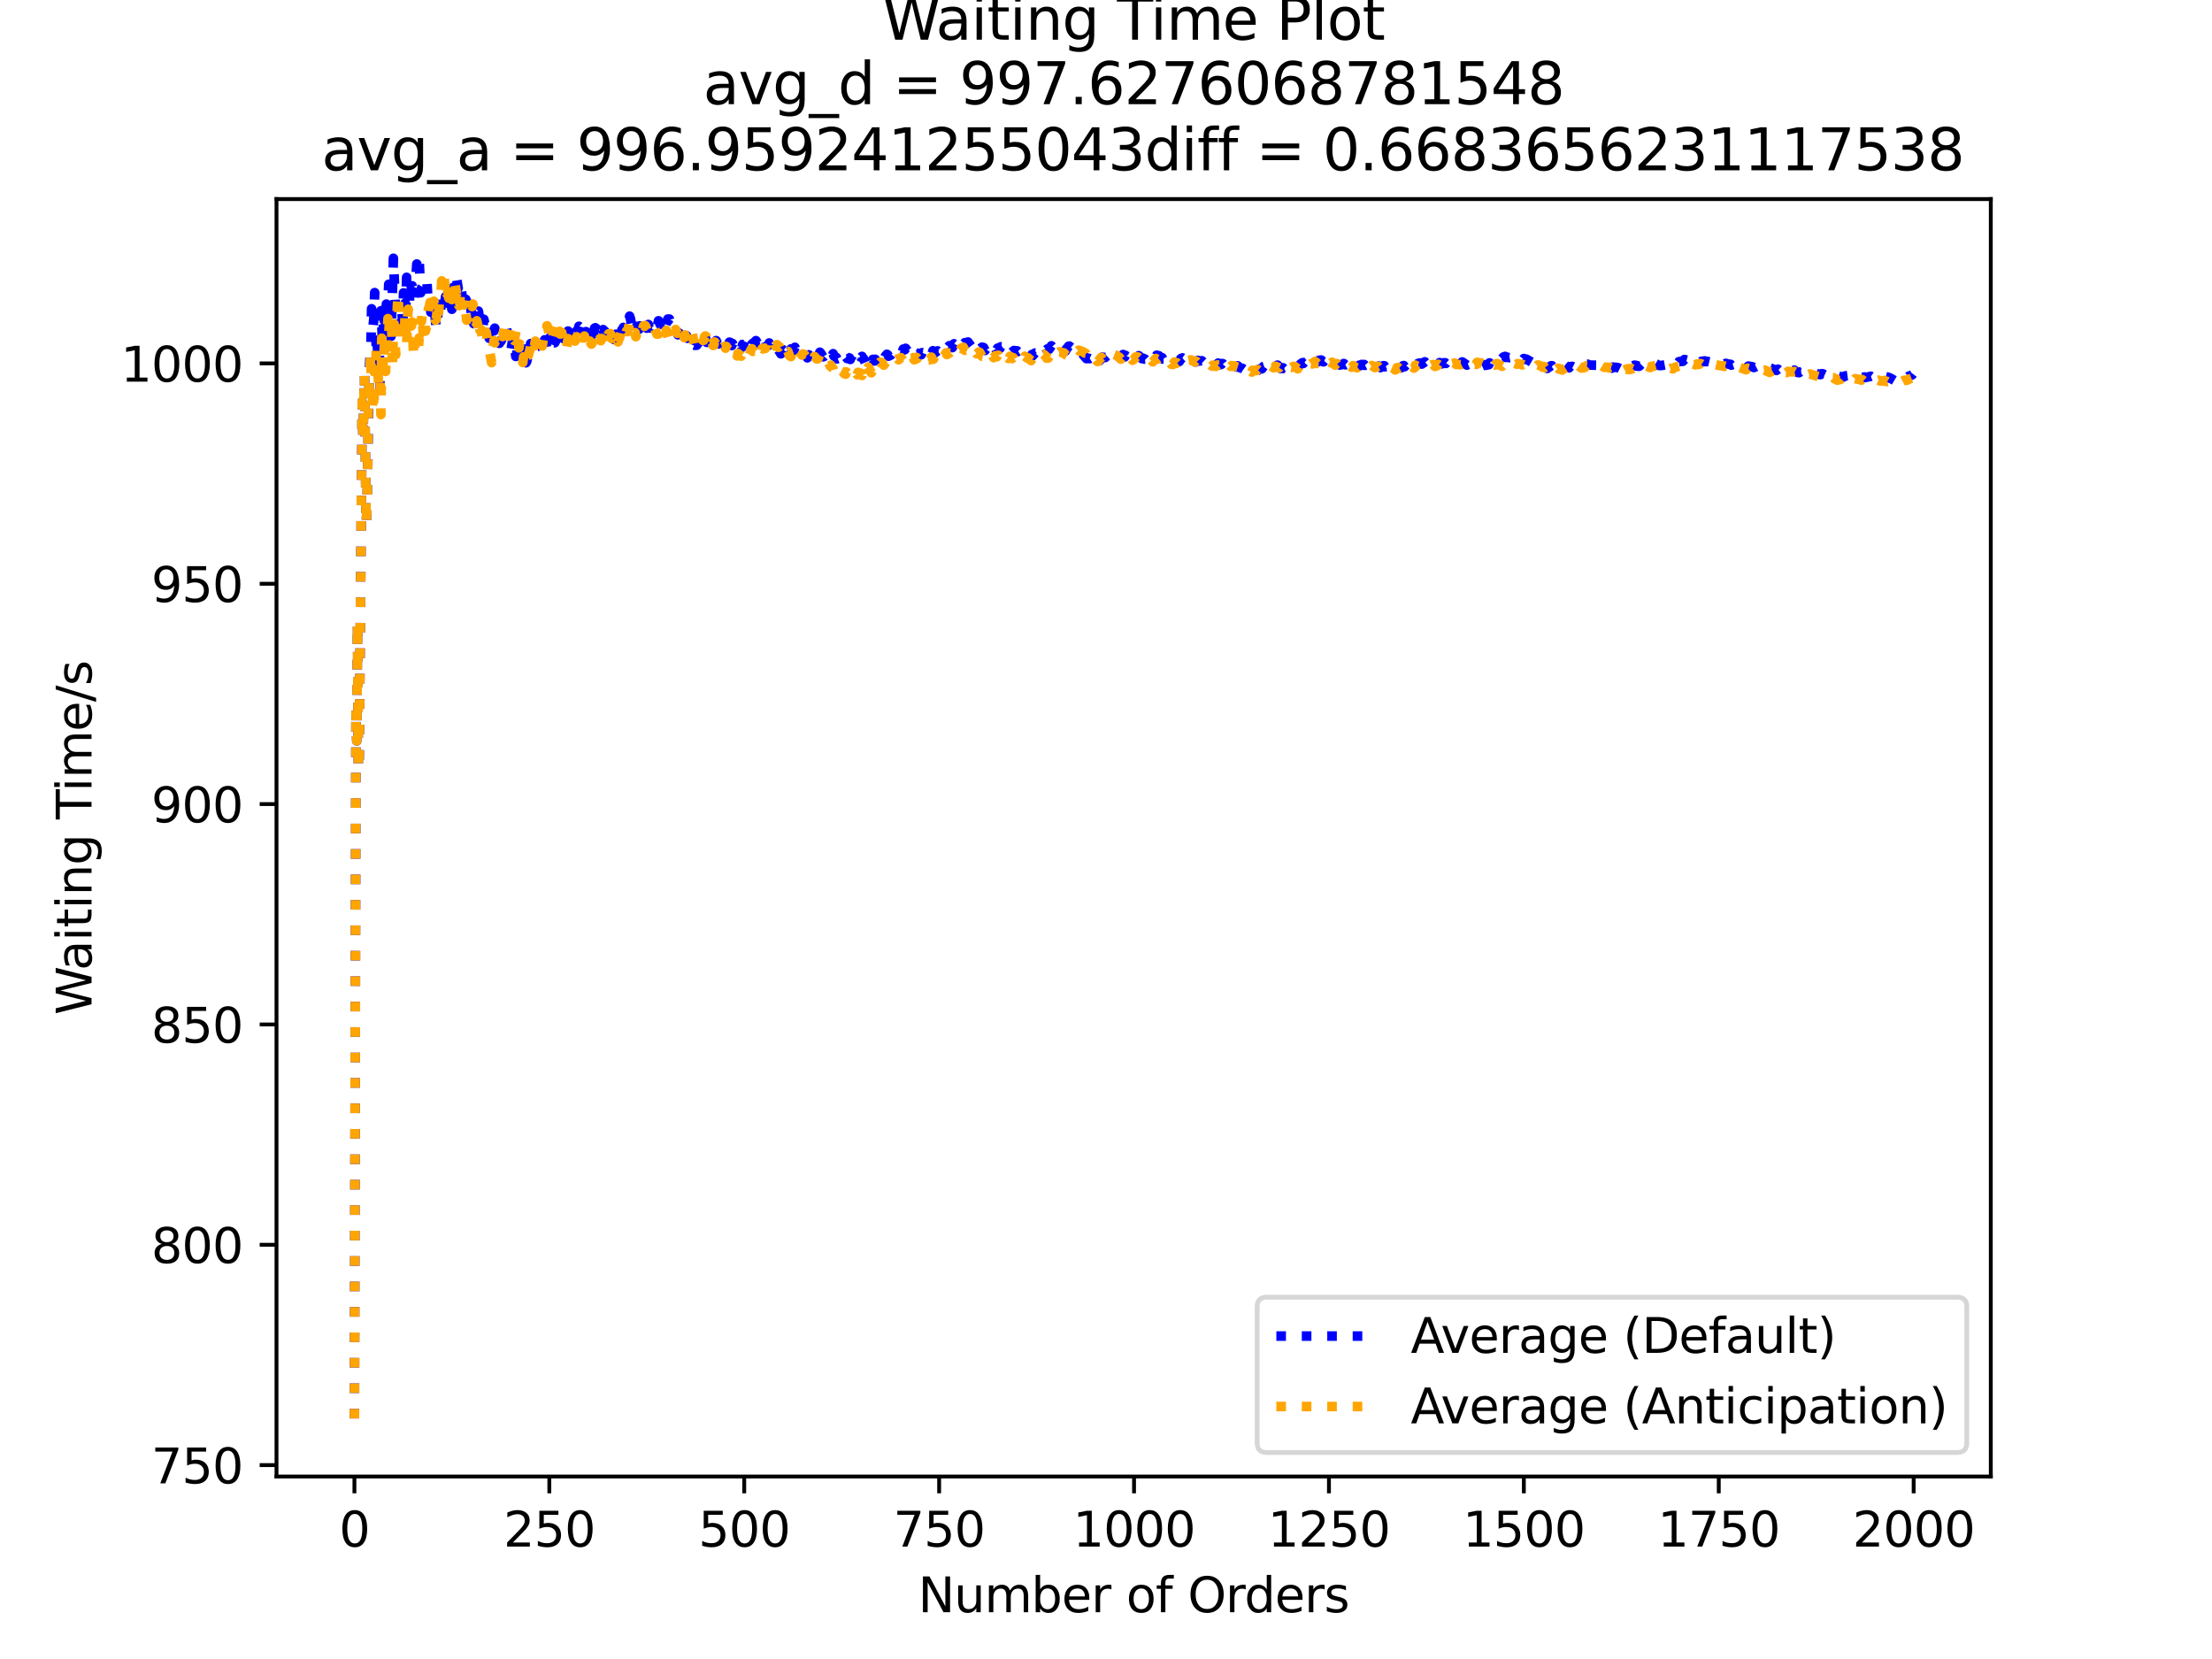 <?xml version="1.0" encoding="utf-8" standalone="no"?>
<!DOCTYPE svg PUBLIC "-//W3C//DTD SVG 1.1//EN"
  "http://www.w3.org/Graphics/SVG/1.1/DTD/svg11.dtd">
<svg xmlns:xlink="http://www.w3.org/1999/xlink" width="460.8pt" height="345.6pt" viewBox="0 0 460.8 345.6" xmlns="http://www.w3.org/2000/svg" version="1.1">
 <defs>
  <style type="text/css">*{stroke-linejoin: round; stroke-linecap: butt}</style>
 </defs>
 <g id="figure_1">
  <g id="patch_1">
   <path d="M 0 345.6 
L 460.8 345.6 
L 460.8 0 
L 0 0 
z
" style="fill: #ffffff"/>
  </g>
  <g id="axes_1">
   <g id="patch_2">
    <path d="M 57.6 307.584 
L 414.72 307.584 
L 414.72 41.472 
L 57.6 41.472 
z
" style="fill: #ffffff"/>
   </g>
   <g id="matplotlib.axis_1">
    <g id="xtick_1">
     <g id="line2d_1">
      <defs>
       <path id="m534ed362c8" d="M 0 0 
L 0 3.5 
" style="stroke: #000000; stroke-width: 0.8"/>
      </defs>
      <g>
       <use xlink:href="#m534ed362c8" x="73.833" y="307.584" style="stroke: #000000; stroke-width: 0.8"/>
      </g>
     </g>
     <g id="text_1">
      <!-- 0 -->
      <g transform="translate(70.651 322.182)scale(0.1 -0.1)">
       <defs>
        <path id="DejaVuSans-30" d="M 2034 4250 
Q 1547 4250 1301 3770 
Q 1056 3291 1056 2328 
Q 1056 1369 1301 889 
Q 1547 409 2034 409 
Q 2525 409 2770 889 
Q 3016 1369 3016 2328 
Q 3016 3291 2770 3770 
Q 2525 4250 2034 4250 
z
M 2034 4750 
Q 2819 4750 3233 4129 
Q 3647 3509 3647 2328 
Q 3647 1150 3233 529 
Q 2819 -91 2034 -91 
Q 1250 -91 836 529 
Q 422 1150 422 2328 
Q 422 3509 836 4129 
Q 1250 4750 2034 4750 
z
" transform="scale(0.016)"/>
       </defs>
       <use xlink:href="#DejaVuSans-30"/>
      </g>
     </g>
    </g>
    <g id="xtick_2">
     <g id="line2d_2">
      <g>
       <use xlink:href="#m534ed362c8" x="114.435" y="307.584" style="stroke: #000000; stroke-width: 0.8"/>
      </g>
     </g>
     <g id="text_2">
      <!-- 250 -->
      <g transform="translate(104.891 322.182)scale(0.1 -0.1)">
       <defs>
        <path id="DejaVuSans-32" d="M 1228 531 
L 3431 531 
L 3431 0 
L 469 0 
L 469 531 
Q 828 903 1448 1529 
Q 2069 2156 2228 2338 
Q 2531 2678 2651 2914 
Q 2772 3150 2772 3378 
Q 2772 3750 2511 3984 
Q 2250 4219 1831 4219 
Q 1534 4219 1204 4116 
Q 875 4013 500 3803 
L 500 4441 
Q 881 4594 1212 4672 
Q 1544 4750 1819 4750 
Q 2544 4750 2975 4387 
Q 3406 4025 3406 3419 
Q 3406 3131 3298 2873 
Q 3191 2616 2906 2266 
Q 2828 2175 2409 1742 
Q 1991 1309 1228 531 
z
" transform="scale(0.016)"/>
        <path id="DejaVuSans-35" d="M 691 4666 
L 3169 4666 
L 3169 4134 
L 1269 4134 
L 1269 2991 
Q 1406 3038 1543 3061 
Q 1681 3084 1819 3084 
Q 2600 3084 3056 2656 
Q 3513 2228 3513 1497 
Q 3513 744 3044 326 
Q 2575 -91 1722 -91 
Q 1428 -91 1123 -41 
Q 819 9 494 109 
L 494 744 
Q 775 591 1075 516 
Q 1375 441 1709 441 
Q 2250 441 2565 725 
Q 2881 1009 2881 1497 
Q 2881 1984 2565 2268 
Q 2250 2553 1709 2553 
Q 1456 2553 1204 2497 
Q 953 2441 691 2322 
L 691 4666 
z
" transform="scale(0.016)"/>
       </defs>
       <use xlink:href="#DejaVuSans-32"/>
       <use xlink:href="#DejaVuSans-35" x="63.623"/>
       <use xlink:href="#DejaVuSans-30" x="127.246"/>
      </g>
     </g>
    </g>
    <g id="xtick_3">
     <g id="line2d_3">
      <g>
       <use xlink:href="#m534ed362c8" x="155.037" y="307.584" style="stroke: #000000; stroke-width: 0.8"/>
      </g>
     </g>
     <g id="text_3">
      <!-- 500 -->
      <g transform="translate(145.493 322.182)scale(0.1 -0.1)">
       <use xlink:href="#DejaVuSans-35"/>
       <use xlink:href="#DejaVuSans-30" x="63.623"/>
       <use xlink:href="#DejaVuSans-30" x="127.246"/>
      </g>
     </g>
    </g>
    <g id="xtick_4">
     <g id="line2d_4">
      <g>
       <use xlink:href="#m534ed362c8" x="195.639" y="307.584" style="stroke: #000000; stroke-width: 0.8"/>
      </g>
     </g>
     <g id="text_4">
      <!-- 750 -->
      <g transform="translate(186.095 322.182)scale(0.1 -0.1)">
       <defs>
        <path id="DejaVuSans-37" d="M 525 4666 
L 3525 4666 
L 3525 4397 
L 1831 0 
L 1172 0 
L 2766 4134 
L 525 4134 
L 525 4666 
z
" transform="scale(0.016)"/>
       </defs>
       <use xlink:href="#DejaVuSans-37"/>
       <use xlink:href="#DejaVuSans-35" x="63.623"/>
       <use xlink:href="#DejaVuSans-30" x="127.246"/>
      </g>
     </g>
    </g>
    <g id="xtick_5">
     <g id="line2d_5">
      <g>
       <use xlink:href="#m534ed362c8" x="236.241" y="307.584" style="stroke: #000000; stroke-width: 0.8"/>
      </g>
     </g>
     <g id="text_5">
      <!-- 1000 -->
      <g transform="translate(223.516 322.182)scale(0.1 -0.1)">
       <defs>
        <path id="DejaVuSans-31" d="M 794 531 
L 1825 531 
L 1825 4091 
L 703 3866 
L 703 4441 
L 1819 4666 
L 2450 4666 
L 2450 531 
L 3481 531 
L 3481 0 
L 794 0 
L 794 531 
z
" transform="scale(0.016)"/>
       </defs>
       <use xlink:href="#DejaVuSans-31"/>
       <use xlink:href="#DejaVuSans-30" x="63.623"/>
       <use xlink:href="#DejaVuSans-30" x="127.246"/>
       <use xlink:href="#DejaVuSans-30" x="190.869"/>
      </g>
     </g>
    </g>
    <g id="xtick_6">
     <g id="line2d_6">
      <g>
       <use xlink:href="#m534ed362c8" x="276.843" y="307.584" style="stroke: #000000; stroke-width: 0.8"/>
      </g>
     </g>
     <g id="text_6">
      <!-- 1250 -->
      <g transform="translate(264.118 322.182)scale(0.1 -0.1)">
       <use xlink:href="#DejaVuSans-31"/>
       <use xlink:href="#DejaVuSans-32" x="63.623"/>
       <use xlink:href="#DejaVuSans-35" x="127.246"/>
       <use xlink:href="#DejaVuSans-30" x="190.869"/>
      </g>
     </g>
    </g>
    <g id="xtick_7">
     <g id="line2d_7">
      <g>
       <use xlink:href="#m534ed362c8" x="317.445" y="307.584" style="stroke: #000000; stroke-width: 0.8"/>
      </g>
     </g>
     <g id="text_7">
      <!-- 1500 -->
      <g transform="translate(304.72 322.182)scale(0.1 -0.1)">
       <use xlink:href="#DejaVuSans-31"/>
       <use xlink:href="#DejaVuSans-35" x="63.623"/>
       <use xlink:href="#DejaVuSans-30" x="127.246"/>
       <use xlink:href="#DejaVuSans-30" x="190.869"/>
      </g>
     </g>
    </g>
    <g id="xtick_8">
     <g id="line2d_8">
      <g>
       <use xlink:href="#m534ed362c8" x="358.048" y="307.584" style="stroke: #000000; stroke-width: 0.8"/>
      </g>
     </g>
     <g id="text_8">
      <!-- 1750 -->
      <g transform="translate(345.323 322.182)scale(0.1 -0.1)">
       <use xlink:href="#DejaVuSans-31"/>
       <use xlink:href="#DejaVuSans-37" x="63.623"/>
       <use xlink:href="#DejaVuSans-35" x="127.246"/>
       <use xlink:href="#DejaVuSans-30" x="190.869"/>
      </g>
     </g>
    </g>
    <g id="xtick_9">
     <g id="line2d_9">
      <g>
       <use xlink:href="#m534ed362c8" x="398.65" y="307.584" style="stroke: #000000; stroke-width: 0.8"/>
      </g>
     </g>
     <g id="text_9">
      <!-- 2000 -->
      <g transform="translate(385.925 322.182)scale(0.1 -0.1)">
       <use xlink:href="#DejaVuSans-32"/>
       <use xlink:href="#DejaVuSans-30" x="63.623"/>
       <use xlink:href="#DejaVuSans-30" x="127.246"/>
       <use xlink:href="#DejaVuSans-30" x="190.869"/>
      </g>
     </g>
    </g>
    <g id="text_10">
     <!-- Number of Orders -->
     <g transform="translate(191.262 335.861)scale(0.1 -0.1)">
      <defs>
       <path id="DejaVuSans-4e" d="M 628 4666 
L 1478 4666 
L 3547 763 
L 3547 4666 
L 4159 4666 
L 4159 0 
L 3309 0 
L 1241 3903 
L 1241 0 
L 628 0 
L 628 4666 
z
" transform="scale(0.016)"/>
       <path id="DejaVuSans-75" d="M 544 1381 
L 544 3500 
L 1119 3500 
L 1119 1403 
Q 1119 906 1312 657 
Q 1506 409 1894 409 
Q 2359 409 2629 706 
Q 2900 1003 2900 1516 
L 2900 3500 
L 3475 3500 
L 3475 0 
L 2900 0 
L 2900 538 
Q 2691 219 2414 64 
Q 2138 -91 1772 -91 
Q 1169 -91 856 284 
Q 544 659 544 1381 
z
M 1991 3584 
L 1991 3584 
z
" transform="scale(0.016)"/>
       <path id="DejaVuSans-6d" d="M 3328 2828 
Q 3544 3216 3844 3400 
Q 4144 3584 4550 3584 
Q 5097 3584 5394 3201 
Q 5691 2819 5691 2113 
L 5691 0 
L 5113 0 
L 5113 2094 
Q 5113 2597 4934 2840 
Q 4756 3084 4391 3084 
Q 3944 3084 3684 2787 
Q 3425 2491 3425 1978 
L 3425 0 
L 2847 0 
L 2847 2094 
Q 2847 2600 2669 2842 
Q 2491 3084 2119 3084 
Q 1678 3084 1418 2786 
Q 1159 2488 1159 1978 
L 1159 0 
L 581 0 
L 581 3500 
L 1159 3500 
L 1159 2956 
Q 1356 3278 1631 3431 
Q 1906 3584 2284 3584 
Q 2666 3584 2933 3390 
Q 3200 3197 3328 2828 
z
" transform="scale(0.016)"/>
       <path id="DejaVuSans-62" d="M 3116 1747 
Q 3116 2381 2855 2742 
Q 2594 3103 2138 3103 
Q 1681 3103 1420 2742 
Q 1159 2381 1159 1747 
Q 1159 1113 1420 752 
Q 1681 391 2138 391 
Q 2594 391 2855 752 
Q 3116 1113 3116 1747 
z
M 1159 2969 
Q 1341 3281 1617 3432 
Q 1894 3584 2278 3584 
Q 2916 3584 3314 3078 
Q 3713 2572 3713 1747 
Q 3713 922 3314 415 
Q 2916 -91 2278 -91 
Q 1894 -91 1617 61 
Q 1341 213 1159 525 
L 1159 0 
L 581 0 
L 581 4863 
L 1159 4863 
L 1159 2969 
z
" transform="scale(0.016)"/>
       <path id="DejaVuSans-65" d="M 3597 1894 
L 3597 1613 
L 953 1613 
Q 991 1019 1311 708 
Q 1631 397 2203 397 
Q 2534 397 2845 478 
Q 3156 559 3463 722 
L 3463 178 
Q 3153 47 2828 -22 
Q 2503 -91 2169 -91 
Q 1331 -91 842 396 
Q 353 884 353 1716 
Q 353 2575 817 3079 
Q 1281 3584 2069 3584 
Q 2775 3584 3186 3129 
Q 3597 2675 3597 1894 
z
M 3022 2063 
Q 3016 2534 2758 2815 
Q 2500 3097 2075 3097 
Q 1594 3097 1305 2825 
Q 1016 2553 972 2059 
L 3022 2063 
z
" transform="scale(0.016)"/>
       <path id="DejaVuSans-72" d="M 2631 2963 
Q 2534 3019 2420 3045 
Q 2306 3072 2169 3072 
Q 1681 3072 1420 2755 
Q 1159 2438 1159 1844 
L 1159 0 
L 581 0 
L 581 3500 
L 1159 3500 
L 1159 2956 
Q 1341 3275 1631 3429 
Q 1922 3584 2338 3584 
Q 2397 3584 2469 3576 
Q 2541 3569 2628 3553 
L 2631 2963 
z
" transform="scale(0.016)"/>
       <path id="DejaVuSans-20" transform="scale(0.016)"/>
       <path id="DejaVuSans-6f" d="M 1959 3097 
Q 1497 3097 1228 2736 
Q 959 2375 959 1747 
Q 959 1119 1226 758 
Q 1494 397 1959 397 
Q 2419 397 2687 759 
Q 2956 1122 2956 1747 
Q 2956 2369 2687 2733 
Q 2419 3097 1959 3097 
z
M 1959 3584 
Q 2709 3584 3137 3096 
Q 3566 2609 3566 1747 
Q 3566 888 3137 398 
Q 2709 -91 1959 -91 
Q 1206 -91 779 398 
Q 353 888 353 1747 
Q 353 2609 779 3096 
Q 1206 3584 1959 3584 
z
" transform="scale(0.016)"/>
       <path id="DejaVuSans-66" d="M 2375 4863 
L 2375 4384 
L 1825 4384 
Q 1516 4384 1395 4259 
Q 1275 4134 1275 3809 
L 1275 3500 
L 2222 3500 
L 2222 3053 
L 1275 3053 
L 1275 0 
L 697 0 
L 697 3053 
L 147 3053 
L 147 3500 
L 697 3500 
L 697 3744 
Q 697 4328 969 4595 
Q 1241 4863 1831 4863 
L 2375 4863 
z
" transform="scale(0.016)"/>
       <path id="DejaVuSans-4f" d="M 2522 4238 
Q 1834 4238 1429 3725 
Q 1025 3213 1025 2328 
Q 1025 1447 1429 934 
Q 1834 422 2522 422 
Q 3209 422 3611 934 
Q 4013 1447 4013 2328 
Q 4013 3213 3611 3725 
Q 3209 4238 2522 4238 
z
M 2522 4750 
Q 3503 4750 4090 4092 
Q 4678 3434 4678 2328 
Q 4678 1225 4090 567 
Q 3503 -91 2522 -91 
Q 1538 -91 948 565 
Q 359 1222 359 2328 
Q 359 3434 948 4092 
Q 1538 4750 2522 4750 
z
" transform="scale(0.016)"/>
       <path id="DejaVuSans-64" d="M 2906 2969 
L 2906 4863 
L 3481 4863 
L 3481 0 
L 2906 0 
L 2906 525 
Q 2725 213 2448 61 
Q 2172 -91 1784 -91 
Q 1150 -91 751 415 
Q 353 922 353 1747 
Q 353 2572 751 3078 
Q 1150 3584 1784 3584 
Q 2172 3584 2448 3432 
Q 2725 3281 2906 2969 
z
M 947 1747 
Q 947 1113 1208 752 
Q 1469 391 1925 391 
Q 2381 391 2643 752 
Q 2906 1113 2906 1747 
Q 2906 2381 2643 2742 
Q 2381 3103 1925 3103 
Q 1469 3103 1208 2742 
Q 947 2381 947 1747 
z
" transform="scale(0.016)"/>
       <path id="DejaVuSans-73" d="M 2834 3397 
L 2834 2853 
Q 2591 2978 2328 3040 
Q 2066 3103 1784 3103 
Q 1356 3103 1142 2972 
Q 928 2841 928 2578 
Q 928 2378 1081 2264 
Q 1234 2150 1697 2047 
L 1894 2003 
Q 2506 1872 2764 1633 
Q 3022 1394 3022 966 
Q 3022 478 2636 193 
Q 2250 -91 1575 -91 
Q 1294 -91 989 -36 
Q 684 19 347 128 
L 347 722 
Q 666 556 975 473 
Q 1284 391 1588 391 
Q 1994 391 2212 530 
Q 2431 669 2431 922 
Q 2431 1156 2273 1281 
Q 2116 1406 1581 1522 
L 1381 1569 
Q 847 1681 609 1914 
Q 372 2147 372 2553 
Q 372 3047 722 3315 
Q 1072 3584 1716 3584 
Q 2034 3584 2315 3537 
Q 2597 3491 2834 3397 
z
" transform="scale(0.016)"/>
      </defs>
      <use xlink:href="#DejaVuSans-4e"/>
      <use xlink:href="#DejaVuSans-75" x="74.805"/>
      <use xlink:href="#DejaVuSans-6d" x="138.184"/>
      <use xlink:href="#DejaVuSans-62" x="235.596"/>
      <use xlink:href="#DejaVuSans-65" x="299.072"/>
      <use xlink:href="#DejaVuSans-72" x="360.596"/>
      <use xlink:href="#DejaVuSans-20" x="401.709"/>
      <use xlink:href="#DejaVuSans-6f" x="433.496"/>
      <use xlink:href="#DejaVuSans-66" x="494.678"/>
      <use xlink:href="#DejaVuSans-20" x="529.883"/>
      <use xlink:href="#DejaVuSans-4f" x="561.67"/>
      <use xlink:href="#DejaVuSans-72" x="640.381"/>
      <use xlink:href="#DejaVuSans-64" x="679.744"/>
      <use xlink:href="#DejaVuSans-65" x="743.221"/>
      <use xlink:href="#DejaVuSans-72" x="804.744"/>
      <use xlink:href="#DejaVuSans-73" x="845.857"/>
     </g>
    </g>
   </g>
   <g id="matplotlib.axis_2">
    <g id="ytick_1">
     <g id="line2d_10">
      <defs>
       <path id="mb125f2eea2" d="M 0 0 
L -3.5 0 
" style="stroke: #000000; stroke-width: 0.8"/>
      </defs>
      <g>
       <use xlink:href="#mb125f2eea2" x="57.6" y="305.209" style="stroke: #000000; stroke-width: 0.8"/>
      </g>
     </g>
     <g id="text_11">
      <!-- 750 -->
      <g transform="translate(31.512 309.009)scale(0.1 -0.1)">
       <use xlink:href="#DejaVuSans-37"/>
       <use xlink:href="#DejaVuSans-35" x="63.623"/>
       <use xlink:href="#DejaVuSans-30" x="127.246"/>
      </g>
     </g>
    </g>
    <g id="ytick_2">
     <g id="line2d_11">
      <g>
       <use xlink:href="#mb125f2eea2" x="57.6" y="259.308" style="stroke: #000000; stroke-width: 0.8"/>
      </g>
     </g>
     <g id="text_12">
      <!-- 800 -->
      <g transform="translate(31.512 263.108)scale(0.1 -0.1)">
       <defs>
        <path id="DejaVuSans-38" d="M 2034 2216 
Q 1584 2216 1326 1975 
Q 1069 1734 1069 1313 
Q 1069 891 1326 650 
Q 1584 409 2034 409 
Q 2484 409 2743 651 
Q 3003 894 3003 1313 
Q 3003 1734 2745 1975 
Q 2488 2216 2034 2216 
z
M 1403 2484 
Q 997 2584 770 2862 
Q 544 3141 544 3541 
Q 544 4100 942 4425 
Q 1341 4750 2034 4750 
Q 2731 4750 3128 4425 
Q 3525 4100 3525 3541 
Q 3525 3141 3298 2862 
Q 3072 2584 2669 2484 
Q 3125 2378 3379 2068 
Q 3634 1759 3634 1313 
Q 3634 634 3220 271 
Q 2806 -91 2034 -91 
Q 1263 -91 848 271 
Q 434 634 434 1313 
Q 434 1759 690 2068 
Q 947 2378 1403 2484 
z
M 1172 3481 
Q 1172 3119 1398 2916 
Q 1625 2713 2034 2713 
Q 2441 2713 2670 2916 
Q 2900 3119 2900 3481 
Q 2900 3844 2670 4047 
Q 2441 4250 2034 4250 
Q 1625 4250 1398 4047 
Q 1172 3844 1172 3481 
z
" transform="scale(0.016)"/>
       </defs>
       <use xlink:href="#DejaVuSans-38"/>
       <use xlink:href="#DejaVuSans-30" x="63.623"/>
       <use xlink:href="#DejaVuSans-30" x="127.246"/>
      </g>
     </g>
    </g>
    <g id="ytick_3">
     <g id="line2d_12">
      <g>
       <use xlink:href="#mb125f2eea2" x="57.6" y="213.407" style="stroke: #000000; stroke-width: 0.8"/>
      </g>
     </g>
     <g id="text_13">
      <!-- 850 -->
      <g transform="translate(31.512 217.206)scale(0.1 -0.1)">
       <use xlink:href="#DejaVuSans-38"/>
       <use xlink:href="#DejaVuSans-35" x="63.623"/>
       <use xlink:href="#DejaVuSans-30" x="127.246"/>
      </g>
     </g>
    </g>
    <g id="ytick_4">
     <g id="line2d_13">
      <g>
       <use xlink:href="#mb125f2eea2" x="57.6" y="167.506" style="stroke: #000000; stroke-width: 0.8"/>
      </g>
     </g>
     <g id="text_14">
      <!-- 900 -->
      <g transform="translate(31.512 171.305)scale(0.1 -0.1)">
       <defs>
        <path id="DejaVuSans-39" d="M 703 97 
L 703 672 
Q 941 559 1184 500 
Q 1428 441 1663 441 
Q 2288 441 2617 861 
Q 2947 1281 2994 2138 
Q 2813 1869 2534 1725 
Q 2256 1581 1919 1581 
Q 1219 1581 811 2004 
Q 403 2428 403 3163 
Q 403 3881 828 4315 
Q 1253 4750 1959 4750 
Q 2769 4750 3195 4129 
Q 3622 3509 3622 2328 
Q 3622 1225 3098 567 
Q 2575 -91 1691 -91 
Q 1453 -91 1209 -44 
Q 966 3 703 97 
z
M 1959 2075 
Q 2384 2075 2632 2365 
Q 2881 2656 2881 3163 
Q 2881 3666 2632 3958 
Q 2384 4250 1959 4250 
Q 1534 4250 1286 3958 
Q 1038 3666 1038 3163 
Q 1038 2656 1286 2365 
Q 1534 2075 1959 2075 
z
" transform="scale(0.016)"/>
       </defs>
       <use xlink:href="#DejaVuSans-39"/>
       <use xlink:href="#DejaVuSans-30" x="63.623"/>
       <use xlink:href="#DejaVuSans-30" x="127.246"/>
      </g>
     </g>
    </g>
    <g id="ytick_5">
     <g id="line2d_14">
      <g>
       <use xlink:href="#mb125f2eea2" x="57.6" y="121.605" style="stroke: #000000; stroke-width: 0.8"/>
      </g>
     </g>
     <g id="text_15">
      <!-- 950 -->
      <g transform="translate(31.512 125.404)scale(0.1 -0.1)">
       <use xlink:href="#DejaVuSans-39"/>
       <use xlink:href="#DejaVuSans-35" x="63.623"/>
       <use xlink:href="#DejaVuSans-30" x="127.246"/>
      </g>
     </g>
    </g>
    <g id="ytick_6">
     <g id="line2d_15">
      <g>
       <use xlink:href="#mb125f2eea2" x="57.6" y="75.704" style="stroke: #000000; stroke-width: 0.8"/>
      </g>
     </g>
     <g id="text_16">
      <!-- 1000 -->
      <g transform="translate(25.15 79.503)scale(0.1 -0.1)">
       <use xlink:href="#DejaVuSans-31"/>
       <use xlink:href="#DejaVuSans-30" x="63.623"/>
       <use xlink:href="#DejaVuSans-30" x="127.246"/>
       <use xlink:href="#DejaVuSans-30" x="190.869"/>
      </g>
     </g>
    </g>
    <g id="text_17">
     <!-- Waiting Time/s -->
     <g transform="translate(19.07 211.41)rotate(-90)scale(0.1 -0.1)">
      <defs>
       <path id="DejaVuSans-57" d="M 213 4666 
L 850 4666 
L 1831 722 
L 2809 4666 
L 3519 4666 
L 4500 722 
L 5478 4666 
L 6119 4666 
L 4947 0 
L 4153 0 
L 3169 4050 
L 2175 0 
L 1381 0 
L 213 4666 
z
" transform="scale(0.016)"/>
       <path id="DejaVuSans-61" d="M 2194 1759 
Q 1497 1759 1228 1600 
Q 959 1441 959 1056 
Q 959 750 1161 570 
Q 1363 391 1709 391 
Q 2188 391 2477 730 
Q 2766 1069 2766 1631 
L 2766 1759 
L 2194 1759 
z
M 3341 1997 
L 3341 0 
L 2766 0 
L 2766 531 
Q 2569 213 2275 61 
Q 1981 -91 1556 -91 
Q 1019 -91 701 211 
Q 384 513 384 1019 
Q 384 1609 779 1909 
Q 1175 2209 1959 2209 
L 2766 2209 
L 2766 2266 
Q 2766 2663 2505 2880 
Q 2244 3097 1772 3097 
Q 1472 3097 1187 3025 
Q 903 2953 641 2809 
L 641 3341 
Q 956 3463 1253 3523 
Q 1550 3584 1831 3584 
Q 2591 3584 2966 3190 
Q 3341 2797 3341 1997 
z
" transform="scale(0.016)"/>
       <path id="DejaVuSans-69" d="M 603 3500 
L 1178 3500 
L 1178 0 
L 603 0 
L 603 3500 
z
M 603 4863 
L 1178 4863 
L 1178 4134 
L 603 4134 
L 603 4863 
z
" transform="scale(0.016)"/>
       <path id="DejaVuSans-74" d="M 1172 4494 
L 1172 3500 
L 2356 3500 
L 2356 3053 
L 1172 3053 
L 1172 1153 
Q 1172 725 1289 603 
Q 1406 481 1766 481 
L 2356 481 
L 2356 0 
L 1766 0 
Q 1100 0 847 248 
Q 594 497 594 1153 
L 594 3053 
L 172 3053 
L 172 3500 
L 594 3500 
L 594 4494 
L 1172 4494 
z
" transform="scale(0.016)"/>
       <path id="DejaVuSans-6e" d="M 3513 2113 
L 3513 0 
L 2938 0 
L 2938 2094 
Q 2938 2591 2744 2837 
Q 2550 3084 2163 3084 
Q 1697 3084 1428 2787 
Q 1159 2491 1159 1978 
L 1159 0 
L 581 0 
L 581 3500 
L 1159 3500 
L 1159 2956 
Q 1366 3272 1645 3428 
Q 1925 3584 2291 3584 
Q 2894 3584 3203 3211 
Q 3513 2838 3513 2113 
z
" transform="scale(0.016)"/>
       <path id="DejaVuSans-67" d="M 2906 1791 
Q 2906 2416 2648 2759 
Q 2391 3103 1925 3103 
Q 1463 3103 1205 2759 
Q 947 2416 947 1791 
Q 947 1169 1205 825 
Q 1463 481 1925 481 
Q 2391 481 2648 825 
Q 2906 1169 2906 1791 
z
M 3481 434 
Q 3481 -459 3084 -895 
Q 2688 -1331 1869 -1331 
Q 1566 -1331 1297 -1286 
Q 1028 -1241 775 -1147 
L 775 -588 
Q 1028 -725 1275 -790 
Q 1522 -856 1778 -856 
Q 2344 -856 2625 -561 
Q 2906 -266 2906 331 
L 2906 616 
Q 2728 306 2450 153 
Q 2172 0 1784 0 
Q 1141 0 747 490 
Q 353 981 353 1791 
Q 353 2603 747 3093 
Q 1141 3584 1784 3584 
Q 2172 3584 2450 3431 
Q 2728 3278 2906 2969 
L 2906 3500 
L 3481 3500 
L 3481 434 
z
" transform="scale(0.016)"/>
       <path id="DejaVuSans-54" d="M -19 4666 
L 3928 4666 
L 3928 4134 
L 2272 4134 
L 2272 0 
L 1638 0 
L 1638 4134 
L -19 4134 
L -19 4666 
z
" transform="scale(0.016)"/>
       <path id="DejaVuSans-2f" d="M 1625 4666 
L 2156 4666 
L 531 -594 
L 0 -594 
L 1625 4666 
z
" transform="scale(0.016)"/>
      </defs>
      <use xlink:href="#DejaVuSans-57"/>
      <use xlink:href="#DejaVuSans-61" x="92.502"/>
      <use xlink:href="#DejaVuSans-69" x="153.781"/>
      <use xlink:href="#DejaVuSans-74" x="181.564"/>
      <use xlink:href="#DejaVuSans-69" x="220.773"/>
      <use xlink:href="#DejaVuSans-6e" x="248.557"/>
      <use xlink:href="#DejaVuSans-67" x="311.936"/>
      <use xlink:href="#DejaVuSans-20" x="375.412"/>
      <use xlink:href="#DejaVuSans-54" x="407.199"/>
      <use xlink:href="#DejaVuSans-69" x="465.158"/>
      <use xlink:href="#DejaVuSans-6d" x="492.941"/>
      <use xlink:href="#DejaVuSans-65" x="590.354"/>
      <use xlink:href="#DejaVuSans-2f" x="651.877"/>
      <use xlink:href="#DejaVuSans-73" x="685.568"/>
     </g>
    </g>
   </g>
   <g id="line2d_16">
    <path d="M 73.833 295.488 
L 74.158 147.563 
L 74.32 154.347 
L 74.482 129.679 
L 74.645 159.234 
L 74.807 160.27 
L 75.457 83.649 
L 75.619 91.015 
L 75.944 77.959 
L 76.269 109.215 
L 76.431 106.397 
L 76.594 97.743 
L 76.918 77.439 
L 77.081 74.314 
L 77.243 73.472 
L 77.406 64.319 
L 77.731 67.837 
L 77.893 66.098 
L 78.055 60.953 
L 78.38 72.53 
L 78.543 70.733 
L 78.705 73.8 
L 78.867 72.316 
L 79.03 73.768 
L 79.192 80.945 
L 79.355 64.735 
L 79.517 67.194 
L 79.679 71.558 
L 80.004 64.787 
L 80.167 72.539 
L 80.329 65.548 
L 80.491 63.343 
L 80.654 66.918 
L 80.979 59.211 
L 81.141 59.588 
L 81.466 70.057 
L 81.953 53.802 
L 82.44 65.401 
L 82.603 65.064 
L 82.765 65.452 
L 82.928 65.246 
L 83.09 66.329 
L 83.252 70.188 
L 83.415 67.942 
L 83.577 70.898 
L 83.74 64.654 
L 83.902 69.104 
L 84.064 61.007 
L 84.227 64.529 
L 84.389 63.163 
L 84.552 63.669 
L 84.714 57.769 
L 84.877 59.351 
L 85.039 59.559 
L 85.201 59.378 
L 85.364 63.586 
L 85.526 62.919 
L 85.689 59.825 
L 85.851 59.531 
L 86.013 60.094 
L 86.338 62.504 
L 86.825 54.996 
L 86.988 55.336 
L 87.15 53.568 
L 87.313 54.043 
L 87.637 60.993 
L 87.8 60.033 
L 88.125 59.541 
L 88.287 58.802 
L 88.449 59.546 
L 88.612 59.414 
L 88.774 58.825 
L 88.937 58.695 
L 89.099 61.613 
L 89.262 61.534 
L 89.424 61.642 
L 89.749 65.037 
L 89.911 64.894 
L 90.236 63.461 
L 90.398 65.395 
L 90.561 65.186 
L 90.886 68.512 
L 91.373 64.104 
L 91.535 63.84 
L 91.698 65.633 
L 92.022 61.794 
L 92.185 61.897 
L 92.347 61.616 
L 92.51 63.44 
L 92.672 62.839 
L 92.835 61.78 
L 92.997 63.741 
L 93.159 61.854 
L 93.322 63.194 
L 93.484 61.524 
L 93.809 63.771 
L 93.971 63.466 
L 94.134 64.427 
L 94.459 59.85 
L 94.621 60.21 
L 94.783 58.771 
L 94.946 59.502 
L 95.108 57.894 
L 95.433 60.001 
L 95.595 59.453 
L 95.758 60.311 
L 95.92 59.432 
L 96.083 60.193 
L 96.408 62.743 
L 96.57 62.79 
L 96.732 61.578 
L 96.895 63.051 
L 97.057 62.359 
L 97.22 63.121 
L 97.382 65.388 
L 97.869 63.338 
L 98.032 63.582 
L 98.194 65.457 
L 98.356 64.911 
L 98.681 67.419 
L 98.844 65.761 
L 99.006 66.116 
L 99.168 65.656 
L 99.331 66.514 
L 99.493 65 
L 99.656 64.809 
L 100.305 68.729 
L 100.468 68.789 
L 100.793 66.508 
L 101.117 67.948 
L 101.28 67.935 
L 101.442 67.11 
L 101.767 69.94 
L 101.929 70.482 
L 102.254 67.976 
L 102.417 68.44 
L 102.579 68.063 
L 102.741 68.889 
L 102.904 68.929 
L 103.066 68.363 
L 103.229 68.949 
L 103.391 68.448 
L 103.553 68.384 
L 103.878 69.863 
L 104.041 71.518 
L 104.203 70.971 
L 104.366 71.074 
L 104.69 70.266 
L 104.853 69.095 
L 105.015 68.803 
L 105.178 68.837 
L 105.34 68.059 
L 105.502 68.389 
L 105.665 69.203 
L 105.827 70.668 
L 105.99 70.718 
L 106.152 70.352 
L 106.477 72.762 
L 106.802 70.803 
L 107.126 73.256 
L 107.289 72.896 
L 107.451 74.26 
L 107.614 73.829 
L 107.939 71.182 
L 108.101 70.888 
L 108.426 71.539 
L 108.588 72.463 
L 108.913 75.108 
L 109.075 73.921 
L 109.238 74.48 
L 109.4 75.447 
L 109.563 75.572 
L 109.725 75.295 
L 110.212 73.133 
L 110.375 73.543 
L 110.537 71.577 
L 111.024 73.051 
L 111.187 73.31 
L 111.349 74.273 
L 111.511 74.206 
L 111.836 72.207 
L 111.999 72.163 
L 112.161 71.011 
L 112.324 70.68 
L 112.486 71.046 
L 112.648 71.119 
L 112.811 69.862 
L 113.136 71.162 
L 113.298 71.093 
L 113.46 70.79 
L 113.623 71.136 
L 114.11 73.569 
L 114.272 72.57 
L 114.435 70.776 
L 114.597 70.259 
L 114.922 72.998 
L 115.084 72.784 
L 115.409 71.382 
L 115.572 71.396 
L 115.734 71.065 
L 115.897 70.389 
L 116.059 70.367 
L 116.221 69.295 
L 116.384 69.612 
L 116.546 69.04 
L 116.709 69.633 
L 116.871 69.278 
L 117.196 70.31 
L 117.358 70.53 
L 117.683 68.466 
L 117.845 68.15 
L 118.008 69.348 
L 118.17 69.66 
L 118.333 68.961 
L 118.82 70.714 
L 118.982 70.288 
L 119.632 70.897 
L 119.794 70.599 
L 119.957 69.99 
L 120.119 68.937 
L 120.282 69.189 
L 120.606 67.966 
L 120.769 68.105 
L 120.931 67.788 
L 121.094 68.093 
L 121.256 67.706 
L 121.418 68.326 
L 121.581 68.473 
L 121.906 69.493 
L 122.068 69.082 
L 122.23 69.625 
L 122.393 69.387 
L 122.555 70.439 
L 122.88 69.138 
L 123.042 69.012 
L 123.205 68.57 
L 123.53 69.637 
L 123.692 69.426 
L 123.855 68.358 
L 124.017 68.277 
L 124.179 68.397 
L 124.504 69.437 
L 124.667 68.853 
L 124.829 68.684 
L 124.991 69.067 
L 125.154 68.975 
L 125.479 69.318 
L 125.641 68.662 
L 125.803 69.296 
L 125.966 68.961 
L 126.128 69.399 
L 126.291 68.94 
L 126.453 69.008 
L 126.778 70.711 
L 126.94 70.518 
L 127.103 70.91 
L 127.265 70.888 
L 127.59 70.325 
L 127.915 70.724 
L 128.077 70.507 
L 128.24 69.636 
L 128.402 69.853 
L 128.564 70.55 
L 128.727 70.443 
L 128.889 70.787 
L 129.052 70.132 
L 129.214 70.017 
L 129.539 68.741 
L 129.701 68.986 
L 129.864 68.204 
L 130.026 68.884 
L 130.188 68.684 
L 130.351 68.833 
L 130.513 68.364 
L 130.838 66.934 
L 131.001 66.692 
L 131.163 65.857 
L 131.325 66.38 
L 131.65 68.034 
L 131.975 67.754 
L 132.3 69.126 
L 132.625 67.987 
L 132.787 68.317 
L 132.949 68.387 
L 133.112 68.606 
L 133.274 67.876 
L 133.437 68.291 
L 133.599 68.116 
L 133.924 68.587 
L 134.249 67.413 
L 134.736 68.365 
L 135.061 67.596 
L 135.223 68.189 
L 135.386 68.334 
L 135.548 68.09 
L 135.873 68.268 
L 136.198 67.165 
L 136.36 67.737 
L 136.522 67.401 
L 136.685 67.664 
L 137.01 67.657 
L 137.172 66.818 
L 137.334 67.07 
L 137.497 67.559 
L 137.822 66.725 
L 137.984 66.909 
L 138.146 66.904 
L 138.309 66.492 
L 138.634 67.979 
L 139.121 66.464 
L 139.283 66.703 
L 139.446 66.459 
L 139.771 67.44 
L 139.933 67.011 
L 140.095 67.568 
L 140.258 67.572 
L 140.583 67.937 
L 141.232 69.744 
L 141.557 69.443 
L 142.044 71.037 
L 142.207 70.471 
L 142.532 71.249 
L 142.856 70.279 
L 143.019 69.941 
L 143.181 70.473 
L 143.506 70.276 
L 143.668 69.828 
L 144.156 72.23 
L 144.318 72.33 
L 144.48 72.262 
L 144.643 71.888 
L 144.805 71.951 
L 144.968 71.784 
L 145.13 71.924 
L 145.455 71.467 
L 145.78 70.529 
L 146.105 71.06 
L 146.267 70.226 
L 146.429 70.696 
L 146.592 69.973 
L 146.754 69.784 
L 147.241 71.327 
L 147.404 70.844 
L 147.566 70.81 
L 147.729 70.463 
L 147.891 70.995 
L 148.053 71.078 
L 148.216 71.568 
L 148.378 71.544 
L 148.541 70.849 
L 148.865 71.266 
L 149.028 71.449 
L 149.19 70.953 
L 149.353 71.601 
L 149.515 71.506 
L 149.677 71.648 
L 149.84 71.175 
L 150.002 71.345 
L 150.165 71.727 
L 150.327 71.735 
L 150.977 71.223 
L 151.626 71.993 
L 151.951 71.276 
L 152.114 71.32 
L 152.438 71.989 
L 152.601 71.564 
L 152.763 72.131 
L 152.926 71.613 
L 153.25 71.917 
L 153.413 72.274 
L 153.575 71.894 
L 153.738 72.129 
L 153.9 71.792 
L 154.225 72.087 
L 154.387 72.074 
L 154.55 72.364 
L 154.712 71.76 
L 154.875 71.777 
L 155.362 70.561 
L 155.524 70.785 
L 155.849 71.565 
L 156.011 71.438 
L 156.174 71.983 
L 156.336 71.914 
L 156.499 72.1 
L 156.661 71.647 
L 157.148 71.281 
L 157.311 71.376 
L 157.473 70.957 
L 157.798 71.471 
L 158.123 70.729 
L 158.61 70.727 
L 159.097 71.484 
L 159.26 70.793 
L 159.422 70.996 
L 159.584 71.402 
L 159.747 71.482 
L 159.909 71.878 
L 160.072 71.962 
L 160.234 71.442 
L 160.396 71.65 
L 160.721 71.267 
L 160.884 71.369 
L 161.046 71.706 
L 161.208 71.695 
L 161.371 72.124 
L 161.533 71.865 
L 161.858 72.845 
L 162.021 72.944 
L 162.183 72.904 
L 162.67 73.713 
L 163.157 72.876 
L 163.32 72.994 
L 163.482 72.524 
L 163.645 72.654 
L 163.807 72.335 
L 164.132 73.245 
L 164.457 73.316 
L 164.619 73.444 
L 164.781 72.679 
L 164.944 73.161 
L 165.269 73.09 
L 165.431 72.836 
L 165.594 72.349 
L 165.756 72.862 
L 165.918 72.835 
L 166.081 72.924 
L 166.243 72.457 
L 166.568 72.843 
L 166.73 73.063 
L 166.893 72.849 
L 167.867 73.765 
L 168.192 74.538 
L 168.354 74.036 
L 168.517 73.923 
L 168.842 74.185 
L 169.004 74.172 
L 169.167 73.953 
L 169.329 74.123 
L 169.491 73.422 
L 169.979 73.972 
L 170.141 74.28 
L 170.303 74.272 
L 170.466 74.103 
L 170.791 73.374 
L 170.953 73.543 
L 171.44 74.326 
L 171.603 74.297 
L 171.927 73.904 
L 172.09 74.045 
L 172.252 73.917 
L 172.415 73.574 
L 172.577 73.869 
L 172.739 73.733 
L 172.902 73.974 
L 173.064 74.57 
L 173.552 73.682 
L 173.714 74.147 
L 174.201 74.439 
L 174.364 74.767 
L 174.526 74.703 
L 174.688 74.943 
L 174.851 74.341 
L 175.013 74.459 
L 175.338 74.047 
L 175.5 74.121 
L 175.663 74.399 
L 175.825 73.941 
L 176.15 74.223 
L 176.475 74.687 
L 176.8 74.693 
L 176.962 74.56 
L 177.125 74.881 
L 177.287 74.383 
L 177.449 74.266 
L 177.612 73.63 
L 178.099 74.119 
L 178.261 73.941 
L 178.424 74.098 
L 178.586 73.56 
L 178.749 73.928 
L 178.911 73.987 
L 179.236 74.36 
L 179.398 74.41 
L 179.561 74.242 
L 179.723 74.663 
L 179.885 74.694 
L 180.373 75.861 
L 180.698 74.954 
L 181.185 75.836 
L 181.347 75.952 
L 181.672 75.264 
L 181.834 74.865 
L 181.997 75.154 
L 182.159 75.206 
L 182.322 74.841 
L 182.484 75.042 
L 182.809 74.498 
L 182.971 74.925 
L 183.134 74.309 
L 183.296 74.343 
L 183.458 74.493 
L 183.621 74.032 
L 183.783 73.928 
L 183.946 74.065 
L 184.27 74.511 
L 184.433 74.168 
L 184.595 74.094 
L 184.758 73.804 
L 184.92 73.92 
L 185.083 74.203 
L 185.57 73.979 
L 185.895 73.58 
L 186.057 73.657 
L 186.544 73.253 
L 186.869 73.691 
L 187.031 73.658 
L 187.194 73.477 
L 187.356 73.734 
L 187.681 73.416 
L 187.843 73.506 
L 188.168 72.718 
L 188.331 72.917 
L 188.493 72.849 
L 188.656 72.561 
L 189.143 73.19 
L 189.305 73.474 
L 189.63 73.317 
L 189.792 73.78 
L 189.955 73.745 
L 190.28 73.218 
L 190.604 73.74 
L 190.767 73.352 
L 190.929 73.567 
L 191.092 73.579 
L 191.254 73.869 
L 191.416 73.772 
L 191.579 73.972 
L 191.741 73.853 
L 191.904 73.897 
L 192.066 73.47 
L 192.229 73.509 
L 192.391 73.849 
L 192.553 73.571 
L 192.716 73.622 
L 192.878 73.918 
L 193.041 73.87 
L 193.203 73.603 
L 193.528 73.619 
L 193.69 73.463 
L 193.853 73.113 
L 194.177 73.59 
L 194.34 73.067 
L 194.502 73.143 
L 194.665 73.581 
L 195.314 73.09 
L 195.477 73.223 
L 196.289 72.723 
L 196.451 72.918 
L 196.614 72.629 
L 196.776 72.999 
L 197.263 72.354 
L 197.426 72.412 
L 197.75 72.016 
L 198.075 72.238 
L 198.4 72.414 
L 198.725 71.62 
L 199.05 71.844 
L 199.212 71.958 
L 199.374 72.259 
L 199.699 72.3 
L 199.862 72.505 
L 200.024 72.291 
L 200.187 71.77 
L 200.349 71.737 
L 200.511 71.479 
L 200.674 71.749 
L 200.999 71.383 
L 201.323 71.431 
L 201.648 71.243 
L 202.298 72.132 
L 202.46 72.475 
L 202.947 72.1 
L 203.11 71.677 
L 203.435 72.248 
L 203.597 72.566 
L 203.76 72.597 
L 203.922 72.284 
L 204.084 72.32 
L 204.247 72.584 
L 204.572 72.32 
L 204.896 72.394 
L 205.221 73.001 
L 205.708 72.39 
L 205.871 72.558 
L 206.196 73.073 
L 206.52 72.78 
L 206.683 72.961 
L 206.845 72.611 
L 207.008 72.626 
L 207.17 72.844 
L 207.332 72.539 
L 207.495 72.857 
L 207.657 72.802 
L 207.82 72.521 
L 207.982 72.851 
L 208.145 72.496 
L 208.307 72.574 
L 208.469 72.246 
L 208.632 72.284 
L 208.794 72.599 
L 208.957 72.624 
L 209.119 72.837 
L 209.281 72.639 
L 209.444 72.697 
L 209.606 73.022 
L 209.769 72.919 
L 209.931 72.557 
L 210.581 73.357 
L 210.743 73.379 
L 210.905 73.249 
L 211.068 73.302 
L 211.23 73.016 
L 211.555 73.24 
L 211.718 73.073 
L 211.88 73.083 
L 212.042 73.236 
L 212.205 73.139 
L 212.53 72.755 
L 212.692 72.945 
L 212.854 72.656 
L 213.179 72.966 
L 213.342 72.943 
L 213.666 73.404 
L 213.829 73.428 
L 213.991 73.636 
L 214.154 73.594 
L 214.803 74.181 
L 214.966 73.837 
L 215.128 74.106 
L 215.615 73.544 
L 215.94 73.585 
L 216.103 73.345 
L 216.427 73.462 
L 216.915 72.808 
L 217.077 72.779 
L 217.239 72.92 
L 217.402 72.804 
L 217.727 72.999 
L 217.889 72.504 
L 218.051 72.851 
L 218.214 72.675 
L 218.539 72.775 
L 219.026 72.037 
L 219.188 72.226 
L 219.513 71.993 
L 219.838 72.024 
L 220.163 72.195 
L 220.325 72.292 
L 220.65 72.093 
L 221.137 72.497 
L 221.3 72.434 
L 221.787 72.951 
L 221.949 73.128 
L 222.112 72.709 
L 222.274 72.601 
L 222.599 72.129 
L 222.761 72.091 
L 223.249 72.478 
L 223.573 72.2 
L 223.736 72.123 
L 224.223 72.579 
L 224.548 72.612 
L 224.873 72.704 
L 225.36 73.423 
L 225.685 73.946 
L 226.334 74.71 
L 226.822 74.635 
L 226.984 74.71 
L 227.146 74.611 
L 227.634 75.244 
L 227.796 75.404 
L 227.958 75.037 
L 228.446 74.828 
L 228.608 75.077 
L 228.77 74.717 
L 229.095 75.111 
L 229.582 74.407 
L 230.232 74.476 
L 231.044 73.74 
L 231.207 74.046 
L 231.531 74.094 
L 232.343 74.535 
L 232.668 74.464 
L 232.831 74.264 
L 233.155 74.292 
L 233.318 74.485 
L 233.967 73.848 
L 234.292 74.363 
L 234.455 74.033 
L 234.617 74.286 
L 234.942 73.844 
L 235.754 74.203 
L 236.079 73.978 
L 236.241 73.714 
L 236.891 74.072 
L 237.053 74.172 
L 237.216 74.095 
L 237.54 74.406 
L 237.865 74.704 
L 238.028 74.608 
L 238.19 74.647 
L 238.353 74.806 
L 238.515 74.791 
L 238.84 75.129 
L 239.002 75.146 
L 239.165 74.863 
L 239.327 74.911 
L 239.489 74.611 
L 239.652 74.561 
L 239.977 74.904 
L 240.139 74.558 
L 240.301 74.556 
L 240.626 74.179 
L 240.789 74.238 
L 240.951 74.003 
L 241.438 74.121 
L 241.601 74.386 
L 241.763 74.378 
L 241.926 74.516 
L 242.088 74.506 
L 242.25 74.794 
L 242.413 74.797 
L 242.9 74.469 
L 243.225 74.767 
L 243.387 74.786 
L 243.55 74.97 
L 243.712 74.89 
L 244.037 75.142 
L 244.199 74.85 
L 244.362 74.949 
L 244.524 75.197 
L 244.686 75.06 
L 244.849 75.142 
L 245.174 75.43 
L 245.498 75.282 
L 245.661 75.323 
L 245.986 74.697 
L 246.148 74.696 
L 246.311 74.558 
L 246.635 74.786 
L 246.798 74.846 
L 246.96 75.053 
L 247.285 74.72 
L 247.447 74.879 
L 248.422 74.774 
L 248.747 75.237 
L 249.071 75.402 
L 249.234 75.195 
L 249.396 75.254 
L 249.559 75.086 
L 249.721 75.203 
L 250.371 75.149 
L 250.858 75.614 
L 251.02 75.578 
L 251.508 75.75 
L 251.67 75.612 
L 252.157 75.788 
L 252.32 75.575 
L 252.482 75.619 
L 252.807 75.913 
L 252.969 76.055 
L 253.132 75.899 
L 253.294 76.118 
L 253.781 75.636 
L 253.944 75.719 
L 254.106 75.989 
L 254.431 75.906 
L 254.593 75.726 
L 254.756 75.77 
L 255.081 76.186 
L 255.405 76.224 
L 255.568 75.955 
L 255.73 76.129 
L 256.055 76.049 
L 256.38 76.295 
L 256.542 76.152 
L 256.867 76.289 
L 257.029 76.452 
L 257.192 76.353 
L 257.517 76.455 
L 257.842 76.212 
L 258.166 76.552 
L 258.491 76.664 
L 258.816 76.725 
L 259.303 77.077 
L 259.466 76.953 
L 259.953 77.118 
L 260.115 77.207 
L 260.278 76.878 
L 260.44 76.896 
L 260.927 77.209 
L 261.09 77.047 
L 261.415 77.08 
L 261.739 77.353 
L 262.389 76.871 
L 262.876 76.829 
L 263.201 76.345 
L 263.526 76.236 
L 263.688 76.108 
L 264.175 76.271 
L 264.5 76.342 
L 264.825 76.551 
L 264.988 76.684 
L 265.312 76.443 
L 265.637 76.252 
L 265.8 76.46 
L 266.124 76.058 
L 266.774 76.768 
L 267.099 76.748 
L 267.261 76.616 
L 267.424 76.779 
L 267.586 76.775 
L 267.748 76.568 
L 267.911 76.699 
L 268.723 76.192 
L 269.048 76.272 
L 269.373 76.229 
L 269.86 76.553 
L 270.022 76.475 
L 270.185 76.156 
L 270.509 76.258 
L 270.997 75.767 
L 271.321 75.557 
L 271.484 75.716 
L 271.646 75.511 
L 272.296 75.513 
L 272.458 75.692 
L 272.621 75.512 
L 272.783 75.543 
L 272.946 75.394 
L 273.27 75.434 
L 273.433 75.203 
L 273.758 75.425 
L 273.92 75.616 
L 274.082 75.532 
L 274.245 75.718 
L 274.407 75.396 
L 274.57 75.369 
L 274.732 75.064 
L 275.219 74.995 
L 275.544 75.289 
L 275.706 75.38 
L 275.869 75.189 
L 276.356 75.188 
L 276.681 75.564 
L 277.331 75.301 
L 277.493 75.558 
L 277.655 75.601 
L 277.818 75.45 
L 277.98 75.46 
L 278.143 75.307 
L 278.63 75.855 
L 279.117 76.048 
L 279.604 75.935 
L 279.929 75.728 
L 280.254 75.995 
L 280.579 75.815 
L 280.904 76.112 
L 281.066 76.075 
L 281.228 75.753 
L 281.878 76.044 
L 282.04 75.877 
L 282.203 76.051 
L 282.365 76.041 
L 282.528 75.849 
L 282.69 75.9 
L 283.015 76.237 
L 283.177 76.071 
L 283.34 76.171 
L 283.664 75.919 
L 283.827 76.081 
L 284.152 75.922 
L 284.314 76.107 
L 284.801 75.858 
L 284.964 76.09 
L 285.451 76.081 
L 285.613 76.044 
L 285.938 76.21 
L 286.425 75.859 
L 286.588 76.025 
L 286.75 75.991 
L 287.075 76.316 
L 287.237 76.255 
L 287.4 76.326 
L 287.562 76.577 
L 288.05 76.366 
L 288.212 76.179 
L 288.374 76.193 
L 288.537 76.411 
L 289.024 76.297 
L 289.511 76.695 
L 289.998 76.591 
L 290.323 76.612 
L 290.486 76.357 
L 290.648 76.576 
L 291.298 76.217 
L 291.785 76.638 
L 292.11 76.519 
L 292.272 76.19 
L 292.435 76.153 
L 292.597 76.388 
L 292.922 76.026 
L 293.571 75.798 
L 293.896 76.161 
L 294.221 76.279 
L 294.383 75.876 
L 294.708 75.645 
L 295.033 76.017 
L 295.358 75.744 
L 295.683 75.628 
L 296.17 75.849 
L 296.332 75.576 
L 296.495 75.643 
L 296.82 75.372 
L 296.982 75.565 
L 297.307 75.493 
L 297.632 75.344 
L 298.119 75.219 
L 298.281 75.15 
L 298.606 75.43 
L 298.768 75.357 
L 299.093 75.756 
L 299.418 75.635 
L 299.581 75.81 
L 299.743 75.806 
L 299.905 75.533 
L 300.393 75.796 
L 300.717 75.574 
L 300.88 75.689 
L 301.042 75.566 
L 301.205 75.707 
L 301.367 75.481 
L 301.529 75.66 
L 302.017 75.415 
L 302.829 75.428 
L 303.153 75.728 
L 304.128 75.78 
L 304.615 75.394 
L 305.59 76.058 
L 306.402 75.724 
L 306.564 75.889 
L 306.726 75.714 
L 307.214 75.734 
L 308.188 75.87 
L 308.513 76.093 
L 308.675 76.326 
L 309.325 76.016 
L 309.65 76.092 
L 309.812 75.881 
L 310.137 75.98 
L 310.299 75.595 
L 310.462 75.816 
L 310.624 75.498 
L 310.787 75.568 
L 311.112 75.411 
L 311.274 75.163 
L 311.599 75.183 
L 311.761 75.052 
L 312.086 75.133 
L 312.411 74.901 
L 312.573 75.004 
L 313.223 74.352 
L 313.385 74.399 
L 313.548 74.244 
L 313.71 74.461 
L 313.872 74.388 
L 314.36 74.505 
L 314.684 74.444 
L 315.009 74.458 
L 315.334 74.279 
L 315.821 74.501 
L 316.146 74.249 
L 316.471 74.67 
L 317.283 74.879 
L 317.445 74.682 
L 317.608 74.88 
L 317.933 74.801 
L 318.42 75.068 
L 319.07 75.445 
L 319.557 75.475 
L 320.694 76.013 
L 320.856 75.814 
L 321.343 76.114 
L 321.506 75.971 
L 321.993 76.452 
L 322.155 76.539 
L 322.318 76.753 
L 322.48 76.538 
L 322.643 76.531 
L 323.13 76.192 
L 323.292 76.183 
L 323.455 76.393 
L 323.617 76.393 
L 323.942 76.691 
L 324.429 76.293 
L 324.754 76.276 
L 325.079 75.982 
L 325.566 75.961 
L 325.728 75.784 
L 326.54 76.475 
L 326.703 76.457 
L 326.865 76.625 
L 327.028 76.381 
L 327.515 76.325 
L 327.677 76.405 
L 327.84 76.26 
L 328.164 76.284 
L 328.327 76.013 
L 328.814 75.969 
L 329.788 76.259 
L 329.951 76.265 
L 330.438 75.87 
L 330.763 75.876 
L 330.925 76.05 
L 332.549 76.08 
L 332.874 76.109 
L 333.199 76.046 
L 334.011 76.56 
L 335.31 76.713 
L 335.635 76.596 
L 335.798 76.687 
L 335.96 76.472 
L 336.934 76.553 
L 337.259 76.673 
L 337.584 76.836 
L 337.909 76.578 
L 338.234 76.87 
L 338.721 76.669 
L 338.883 76.697 
L 339.046 76.522 
L 339.208 76.637 
L 339.695 76.325 
L 339.858 76.415 
L 340.183 76.202 
L 340.507 76.07 
L 340.67 76.095 
L 340.832 76.263 
L 340.995 76.163 
L 341.319 76.31 
L 341.482 76.286 
L 341.969 75.81 
L 342.294 75.805 
L 342.781 75.961 
L 343.268 75.773 
L 343.756 75.618 
L 344.243 75.526 
L 344.405 75.673 
L 344.568 75.561 
L 345.542 76.113 
L 345.867 76.16 
L 346.354 76.097 
L 346.841 76.009 
L 347.004 75.972 
L 347.329 76.158 
L 347.653 76.031 
L 347.978 76.176 
L 348.303 75.89 
L 348.628 75.85 
L 348.953 76.009 
L 349.115 75.967 
L 349.44 75.616 
L 349.602 75.539 
L 349.765 75.333 
L 350.577 75.264 
L 350.902 74.89 
L 351.714 75.101 
L 352.038 75.356 
L 352.363 75.432 
L 352.85 75.386 
L 353.013 75.496 
L 353.175 75.377 
L 353.338 75.459 
L 353.5 75.287 
L 353.825 75.424 
L 353.987 75.373 
L 354.15 75.464 
L 354.475 75.262 
L 354.637 75.368 
L 354.799 75.217 
L 354.962 75.263 
L 355.124 75.181 
L 355.287 75.349 
L 355.611 75.277 
L 356.261 75.426 
L 356.586 75.645 
L 356.748 75.503 
L 357.073 75.697 
L 357.398 75.545 
L 358.535 75.792 
L 358.86 75.729 
L 359.347 75.775 
L 359.509 75.697 
L 360.159 75.878 
L 360.484 75.886 
L 360.646 76.059 
L 361.133 75.892 
L 361.458 76.09 
L 361.945 76.062 
L 362.108 75.958 
L 362.595 76.148 
L 363.082 76.393 
L 363.569 76.488 
L 363.732 76.572 
L 363.894 76.437 
L 364.057 76.48 
L 364.219 76.259 
L 365.031 76.4 
L 365.356 76.557 
L 365.681 76.433 
L 365.843 76.352 
L 366.006 76.521 
L 366.493 76.52 
L 367.142 76.623 
L 367.305 76.805 
L 367.467 76.65 
L 367.63 76.684 
L 368.117 76.394 
L 370.066 77.168 
L 370.391 76.913 
L 370.715 77.221 
L 371.04 77.086 
L 371.365 77.259 
L 372.177 77.035 
L 373.152 77.178 
L 373.314 77.045 
L 373.476 77.202 
L 373.801 77.116 
L 374.126 77.411 
L 374.288 77.443 
L 374.451 77.589 
L 374.613 77.517 
L 374.776 77.635 
L 374.938 77.488 
L 375.263 77.463 
L 376.075 77.209 
L 376.4 77.412 
L 376.887 77.415 
L 377.212 77.319 
L 377.699 77.553 
L 378.836 77.975 
L 378.998 77.932 
L 379.161 78.048 
L 379.485 77.845 
L 379.648 77.85 
L 380.135 78.069 
L 380.298 77.987 
L 380.46 78.09 
L 380.622 77.996 
L 380.947 78.187 
L 381.11 78.144 
L 381.434 78.431 
L 382.084 78.276 
L 382.246 78.095 
L 382.734 78.362 
L 382.896 78.265 
L 383.708 78.575 
L 384.033 78.538 
L 384.358 78.317 
L 385.17 78.207 
L 385.332 78.323 
L 385.495 78.3 
L 385.657 78.13 
L 385.819 78.148 
L 386.144 78.291 
L 386.307 78.266 
L 386.631 78.381 
L 386.794 78.326 
L 386.956 78.472 
L 387.281 78.384 
L 387.443 78.507 
L 387.606 78.468 
L 387.931 78.605 
L 388.418 78.531 
L 388.58 78.649 
L 389.23 78.495 
L 389.555 78.449 
L 389.717 78.383 
L 389.88 78.492 
L 390.367 78.399 
L 390.692 78.436 
L 390.854 78.346 
L 391.341 78.492 
L 391.504 78.5 
L 391.829 78.289 
L 391.991 78.391 
L 392.153 78.307 
L 392.478 78.427 
L 392.803 78.452 
L 393.453 78.623 
L 393.615 78.786 
L 393.777 78.754 
L 394.914 79.429 
L 395.077 79.265 
L 395.402 79.377 
L 395.726 79.282 
L 395.889 79.302 
L 396.538 78.858 
L 396.863 78.849 
L 397.026 78.812 
L 397.513 78.432 
L 398.325 78.096 
L 398.487 77.882 
L 398.487 77.882 
" clip-path="url(#p46dd540b43)" style="fill: none; stroke-dasharray: 2,3.3; stroke-dashoffset: 0; stroke: #0000ff; stroke-width: 2"/>
   </g>
   <g id="line2d_17">
    <path d="M 73.833 295.488 
L 74.158 147.563 
L 74.32 154.347 
L 74.482 129.679 
L 74.645 159.234 
L 74.807 160.27 
L 75.457 83.649 
L 75.619 91.015 
L 75.944 77.959 
L 76.269 109.215 
L 76.431 106.397 
L 76.594 97.743 
L 76.756 82.404 
L 77.243 73.472 
L 77.406 83.06 
L 77.568 85.398 
L 77.731 80.625 
L 77.893 85.312 
L 78.055 77.077 
L 78.218 78.276 
L 78.38 73.066 
L 78.543 79.135 
L 78.705 77.183 
L 78.867 79.953 
L 79.03 78.327 
L 79.192 79.56 
L 79.355 86.366 
L 79.517 70.456 
L 79.679 72.694 
L 79.842 76.798 
L 80.167 69.934 
L 80.329 77.371 
L 80.491 70.432 
L 80.654 69.812 
L 80.816 66.363 
L 80.979 69.712 
L 81.141 66.388 
L 81.304 66.604 
L 81.466 66.187 
L 81.628 69.43 
L 81.791 75.973 
L 81.953 68.461 
L 82.116 67.493 
L 82.44 73.89 
L 82.765 63.942 
L 82.928 61.257 
L 83.252 68.843 
L 83.415 68.476 
L 83.577 68.776 
L 83.74 68.534 
L 83.902 69.479 
L 84.064 67.366 
L 84.227 70.791 
L 84.389 65.427 
L 84.714 72.227 
L 84.877 66.288 
L 85.039 64.418 
L 85.201 65.862 
L 85.364 65.974 
L 85.526 65.71 
L 85.689 67.902 
L 85.851 67.059 
L 86.176 74.386 
L 86.338 73.622 
L 86.501 70.589 
L 86.663 70.178 
L 86.825 70.575 
L 87.15 72.588 
L 87.313 70.401 
L 87.475 70.715 
L 87.637 66.773 
L 87.8 66.957 
L 87.962 65.212 
L 88.125 69.025 
L 88.287 66.599 
L 88.449 66.425 
L 88.612 68.977 
L 88.937 67.651 
L 89.262 64.271 
L 89.424 64.026 
L 89.586 63.02 
L 89.749 63.662 
L 89.911 62.843 
L 90.074 64.512 
L 90.236 62.94 
L 90.398 62.752 
L 90.723 66.716 
L 90.886 66.416 
L 91.21 63.181 
L 91.373 65.013 
L 91.698 61.116 
L 91.86 61.227 
L 92.022 58.502 
L 92.185 59.608 
L 92.347 57.997 
L 92.51 57.752 
L 92.672 59.594 
L 92.835 58.562 
L 93.159 61.333 
L 93.322 60.768 
L 93.484 62.106 
L 93.647 61.809 
L 93.809 60.177 
L 94.134 62.41 
L 94.459 60.232 
L 94.621 60.589 
L 94.783 59.147 
L 95.108 61.267 
L 95.271 60.701 
L 95.595 63.675 
L 95.758 63.604 
L 95.92 60.661 
L 96.083 60.905 
L 96.245 61.634 
L 96.408 63.504 
L 96.57 63.546 
L 96.732 62.328 
L 97.22 66.699 
L 97.382 66.441 
L 97.707 65.151 
L 97.869 65.747 
L 98.032 63.659 
L 98.194 63.637 
L 98.356 63.876 
L 98.519 63.343 
L 98.844 65.855 
L 99.006 66.299 
L 99.168 67.282 
L 99.331 66.817 
L 99.656 68.377 
L 99.818 66.87 
L 99.98 68.798 
L 100.143 68.587 
L 100.305 69.176 
L 100.63 71.454 
L 100.793 71.496 
L 101.28 69.191 
L 102.417 75.551 
L 102.904 70.974 
L 103.066 71.411 
L 103.229 71.026 
L 103.391 71.054 
L 103.553 70.485 
L 103.716 71.051 
L 103.878 70.547 
L 104.041 70.472 
L 104.203 69.931 
L 104.366 70.04 
L 104.528 69.729 
L 104.69 70.116 
L 104.853 69.63 
L 105.015 68.468 
L 105.178 68.181 
L 105.34 68.219 
L 105.502 67.448 
L 105.665 68.909 
L 105.827 69.231 
L 105.99 70.033 
L 106.314 68.627 
L 106.477 70.066 
L 106.639 70.118 
L 106.802 69.762 
L 106.964 70.749 
L 107.126 70.958 
L 107.451 69.054 
L 107.776 71.466 
L 107.939 71.122 
L 108.101 72.469 
L 108.263 71.649 
L 108.426 71.956 
L 108.588 72.878 
L 108.913 75.519 
L 109.075 74.331 
L 109.238 74.887 
L 109.4 74.814 
L 109.563 73.677 
L 109.725 74.743 
L 109.887 74.109 
L 110.05 74.051 
L 110.537 72.34 
L 110.699 70.388 
L 111.349 72.057 
L 111.511 71.063 
L 111.836 72.426 
L 111.999 71.756 
L 112.161 71.714 
L 112.324 71.38 
L 112.486 71.743 
L 112.648 71.813 
L 112.811 71.188 
L 112.973 72.081 
L 113.298 69.643 
L 113.46 69.952 
L 113.623 69.888 
L 113.785 69.593 
L 113.948 67.862 
L 114.11 68.216 
L 114.597 70.536 
L 114.76 69.774 
L 114.922 70.492 
L 115.572 68.237 
L 115.734 67.569 
L 115.897 67.557 
L 116.059 67.795 
L 116.384 69.584 
L 116.546 69.013 
L 116.709 69.605 
L 116.871 69.251 
L 117.033 69.272 
L 117.196 70.106 
L 117.358 70.171 
L 117.521 70.541 
L 117.683 70.565 
L 118.008 72.586 
L 118.333 70.537 
L 118.495 71.713 
L 118.657 72.013 
L 118.82 71.313 
L 118.982 71.644 
L 119.145 71.216 
L 119.307 71.453 
L 119.47 70.848 
L 119.794 71.054 
L 119.957 70.756 
L 120.119 70.149 
L 120.282 70.396 
L 120.606 69.165 
L 120.769 69.381 
L 120.931 68.987 
L 121.256 69.675 
L 121.418 70.298 
L 121.581 70.417 
L 121.743 70 
L 122.068 71.678 
L 122.23 71.431 
L 122.393 72.48 
L 122.718 71.18 
L 122.88 71.047 
L 123.205 71.684 
L 123.367 71.465 
L 123.53 70.384 
L 123.692 70.296 
L 123.855 70.951 
L 124.179 70.179 
L 124.342 70.082 
L 124.504 70.259 
L 124.667 70.902 
L 124.829 70.884 
L 124.991 70.538 
L 125.154 70.98 
L 125.316 70.507 
L 125.479 70.571 
L 125.641 71.246 
L 125.803 70.172 
L 125.966 70.544 
L 126.128 70.348 
L 126.291 70.747 
L 126.615 70.174 
L 126.778 69.54 
L 126.94 69.789 
L 127.103 69.495 
L 127.265 69.656 
L 127.428 70.514 
L 127.752 70.012 
L 127.915 69.429 
L 128.24 69.999 
L 128.402 70.697 
L 128.564 70.59 
L 128.727 71.222 
L 128.889 70.563 
L 129.052 70.446 
L 129.376 69.165 
L 129.539 69.409 
L 129.701 68.624 
L 129.864 69.304 
L 130.026 69.102 
L 130.188 69.531 
L 130.351 69.524 
L 130.513 68.951 
L 130.676 69.098 
L 130.838 68.631 
L 131.163 67.208 
L 131.325 66.966 
L 131.488 67.484 
L 131.813 69.128 
L 131.975 68.934 
L 132.137 69.383 
L 132.3 69.29 
L 132.462 70.143 
L 132.787 69.001 
L 132.949 69.327 
L 133.112 69.331 
L 133.274 69.547 
L 133.437 69.18 
L 133.599 68.452 
L 133.761 68.863 
L 134.086 67.861 
L 134.249 67.996 
L 134.411 67.824 
L 134.573 68.112 
L 134.736 68.708 
L 135.061 69.018 
L 135.223 68.772 
L 135.71 69.119 
L 136.198 68.006 
L 136.847 69.606 
L 137.172 69.589 
L 137.334 68.747 
L 137.497 68.994 
L 137.659 69.567 
L 137.984 68.725 
L 138.146 68.903 
L 138.309 68.641 
L 138.471 69.234 
L 138.634 69.224 
L 138.796 68.809 
L 138.959 69.687 
L 139.121 69.897 
L 139.283 70.481 
L 139.608 69.59 
L 139.771 69.589 
L 139.933 68.811 
L 140.095 69.042 
L 140.42 68.366 
L 140.583 68.891 
L 140.745 68.637 
L 141.07 69.421 
L 141.232 68.841 
L 141.395 69.108 
L 141.557 69.777 
L 141.719 69.023 
L 142.044 68.691 
L 142.532 70.332 
L 142.694 69.772 
L 142.856 70.137 
L 143.019 69.95 
L 143.181 70.36 
L 143.506 69.403 
L 143.668 69.933 
L 143.993 69.74 
L 144.156 69.297 
L 144.643 71.685 
L 144.805 71.786 
L 144.968 71.719 
L 145.13 71.349 
L 145.292 71.413 
L 145.455 71.249 
L 145.617 71.388 
L 145.942 70.937 
L 146.105 71.277 
L 146.267 70.442 
L 146.429 70.912 
L 146.592 70.896 
L 146.754 70.174 
L 146.917 69.985 
L 147.079 70.071 
L 147.404 71.145 
L 147.566 71.291 
L 147.891 72.333 
L 148.053 71.851 
L 148.216 71.815 
L 148.378 71.469 
L 148.541 71.957 
L 148.703 71.932 
L 148.865 71.239 
L 149.19 71.653 
L 149.353 71.834 
L 149.515 71.339 
L 149.677 71.578 
L 149.84 72.115 
L 150.002 72.02 
L 150.165 72.142 
L 150.327 71.671 
L 150.49 71.839 
L 150.652 72.4 
L 150.977 72.134 
L 151.139 72.535 
L 151.302 72.177 
L 151.626 72.66 
L 152.276 73.412 
L 152.438 73.069 
L 152.601 73.258 
L 152.763 72.885 
L 153.25 73.795 
L 153.413 73.592 
L 153.575 74.15 
L 153.738 73.633 
L 153.9 73.886 
L 154.063 73.899 
L 154.387 74.189 
L 154.55 73.81 
L 154.875 74.321 
L 155.037 74 
L 155.362 74.085 
L 155.524 73.484 
L 156.011 74.122 
L 156.499 72.793 
L 156.661 72.665 
L 156.823 73.203 
L 156.986 73.133 
L 157.148 73.574 
L 157.311 73.12 
L 157.473 73.228 
L 157.798 72.967 
L 157.96 73.058 
L 158.123 72.639 
L 158.285 73.03 
L 158.448 73.014 
L 158.61 73.221 
L 158.772 72.602 
L 158.935 72.695 
L 159.26 72.508 
L 159.422 72.583 
L 159.747 71.404 
L 160.072 71.645 
L 160.234 71.73 
L 160.396 71.21 
L 160.559 71.519 
L 160.721 71.337 
L 161.046 71.429 
L 161.208 71.17 
L 161.533 72.116 
L 161.858 71.796 
L 162.021 72.261 
L 162.183 72.361 
L 162.345 72.196 
L 162.508 72.597 
L 162.67 72.557 
L 162.833 72.851 
L 162.995 72.603 
L 163.157 73.076 
L 163.482 73.323 
L 163.807 72.663 
L 163.969 73.201 
L 164.132 73.189 
L 164.457 74.093 
L 164.781 74.281 
L 164.944 73.517 
L 165.106 73.997 
L 165.431 73.922 
L 165.756 73.249 
L 165.918 73.337 
L 166.081 73.711 
L 166.406 73.099 
L 166.893 73.754 
L 167.055 73.972 
L 167.218 73.757 
L 167.542 73.817 
L 168.03 74.426 
L 168.192 74.312 
L 168.354 74.411 
L 168.679 75.178 
L 168.842 74.677 
L 169.004 74.876 
L 169.167 74.394 
L 169.491 74.624 
L 169.654 74.264 
L 170.141 74.773 
L 170.303 74.764 
L 170.466 74.595 
L 170.791 73.864 
L 170.953 74.032 
L 171.115 73.973 
L 171.44 74.502 
L 171.765 74.89 
L 171.927 74.86 
L 172.09 74.645 
L 172.415 75.391 
L 172.577 75.528 
L 172.902 76.196 
L 173.064 76.066 
L 173.227 76.521 
L 173.389 76.579 
L 173.552 76.816 
L 173.714 77.403 
L 173.876 77.059 
L 174.039 77.019 
L 174.364 77.356 
L 174.526 77.639 
L 175.013 76.749 
L 175.176 77.203 
L 175.663 77.476 
L 175.825 77.794 
L 175.988 77.727 
L 176.15 77.958 
L 176.312 77.481 
L 176.475 77.68 
L 176.8 77.264 
L 176.962 77.332 
L 177.287 77.712 
L 177.612 77.946 
L 177.774 77.918 
L 177.937 77.37 
L 178.099 77.684 
L 178.424 77.743 
L 178.586 78.061 
L 178.749 77.565 
L 179.073 77.887 
L 179.236 77.705 
L 179.398 77.855 
L 179.561 78.213 
L 179.723 77.446 
L 179.885 77.274 
L 180.048 76.787 
L 180.21 77.202 
L 180.373 77.229 
L 180.535 76.503 
L 180.698 76.779 
L 180.86 76.483 
L 181.51 77.66 
L 181.997 76.716 
L 182.159 77.002 
L 182.646 75.741 
L 182.809 75.94 
L 182.971 75.564 
L 183.134 75.615 
L 183.296 75.447 
L 183.458 75.594 
L 183.621 75.488 
L 183.783 75.623 
L 184.108 76.065 
L 184.595 75.384 
L 184.758 75.271 
L 184.92 74.98 
L 185.083 75.094 
L 185.245 75.375 
L 185.407 75.312 
L 185.732 74.908 
L 185.895 74.984 
L 186.219 74.543 
L 186.382 74.488 
L 186.707 74.923 
L 187.031 74.75 
L 187.194 74.948 
L 187.681 74.502 
L 188.168 75.096 
L 188.331 74.864 
L 188.493 74.952 
L 188.656 74.476 
L 188.818 74.406 
L 189.143 74.043 
L 189.63 74.647 
L 189.792 74.928 
L 190.28 74.496 
L 190.442 74.955 
L 190.604 74.664 
L 190.767 74.832 
L 190.929 74.443 
L 191.092 74.656 
L 191.254 74.407 
L 191.416 74.418 
L 191.579 74.706 
L 191.741 74.586 
L 192.066 74.703 
L 192.229 75.042 
L 192.391 74.763 
L 192.553 74.812 
L 193.041 75.253 
L 193.203 74.985 
L 193.528 74.997 
L 193.853 74.744 
L 194.015 74.392 
L 194.34 74.865 
L 194.502 74.755 
L 194.665 74.231 
L 194.989 74.336 
L 195.152 74.771 
L 195.314 74.774 
L 195.477 74.64 
L 195.801 74.847 
L 196.289 73.958 
L 196.451 74.198 
L 196.614 74.22 
L 197.101 73.498 
L 197.263 73.865 
L 197.588 73.516 
L 197.75 73.572 
L 198.238 72.976 
L 198.4 72.966 
L 198.562 73.136 
L 198.725 72.91 
L 198.887 72.959 
L 199.05 72.784 
L 199.374 72.957 
L 199.537 72.737 
L 199.862 73.219 
L 200.187 72.542 
L 200.511 72.682 
L 200.674 72.328 
L 200.999 72.982 
L 201.486 72.869 
L 201.648 73.071 
L 201.811 73.037 
L 201.973 72.78 
L 202.135 73.046 
L 202.46 72.855 
L 202.785 73.277 
L 202.947 73.026 
L 203.435 73.694 
L 203.922 73.317 
L 204.084 73.398 
L 204.409 73.96 
L 204.572 74.22 
L 204.734 74.249 
L 204.896 74.024 
L 205.059 74.057 
L 205.221 74.317 
L 205.546 73.54 
L 205.708 73.486 
L 205.871 73.653 
L 206.033 73.984 
L 206.196 73.864 
L 206.358 74.045 
L 206.52 73.942 
L 206.683 73.996 
L 207.008 74.507 
L 207.332 74.098 
L 207.495 74.111 
L 207.657 74.326 
L 207.82 74.021 
L 207.982 74.012 
L 208.145 74.327 
L 208.307 73.97 
L 208.469 74.046 
L 208.632 73.717 
L 208.794 73.752 
L 208.957 73.964 
L 209.119 73.988 
L 209.281 73.788 
L 209.444 73.846 
L 210.093 74.687 
L 210.256 74.581 
L 210.418 74.219 
L 210.581 74.437 
L 210.743 74.412 
L 210.905 74.642 
L 211.068 74.51 
L 211.23 74.806 
L 211.718 74.963 
L 212.042 75.182 
L 212.205 75.014 
L 212.367 75.021 
L 212.53 75.171 
L 212.692 75.072 
L 213.017 74.686 
L 213.179 74.396 
L 213.342 74.723 
L 213.504 74.222 
L 213.991 74.583 
L 214.154 74.54 
L 214.803 75.119 
L 214.966 74.773 
L 215.128 75.094 
L 215.453 74.657 
L 215.778 74.635 
L 215.94 74.393 
L 216.59 74.457 
L 216.915 73.919 
L 217.402 73.796 
L 217.889 74.28 
L 218.051 74.626 
L 218.214 74.447 
L 218.376 74.583 
L 218.539 74.276 
L 218.701 74.245 
L 219.188 73.587 
L 219.351 72.931 
L 219.838 72.814 
L 220.325 73.519 
L 220.65 73.286 
L 220.975 73.313 
L 221.3 73.48 
L 221.462 73.575 
L 221.624 73.508 
L 221.949 73.861 
L 222.599 74.242 
L 222.924 73.722 
L 223.086 73.761 
L 223.411 73.097 
L 223.573 73.105 
L 223.898 72.844 
L 224.385 73.225 
L 224.71 72.947 
L 224.873 73.121 
L 225.035 73.044 
L 225.36 73.23 
L 225.522 73.21 
L 226.009 73.575 
L 226.172 73.599 
L 226.334 73.965 
L 226.497 73.903 
L 226.659 73.967 
L 226.822 73.69 
L 227.309 74.382 
L 227.634 74.371 
L 227.796 74.446 
L 227.958 74.348 
L 228.608 75.305 
L 228.77 75.276 
L 229.42 74.448 
L 229.745 75.012 
L 229.907 74.933 
L 230.07 75.009 
L 230.557 74.371 
L 230.719 74.379 
L 231.044 74.172 
L 231.369 74.226 
L 231.531 74.246 
L 231.694 74.13 
L 231.856 74.151 
L 232.019 73.826 
L 232.668 74.077 
L 232.993 74.386 
L 233.155 74.394 
L 233.48 74.818 
L 233.805 74.415 
L 233.967 74.584 
L 234.13 74.434 
L 234.292 74.102 
L 234.455 74.347 
L 234.617 74.231 
L 234.942 74.68 
L 235.104 74.351 
L 235.429 74.68 
L 235.592 74.651 
L 235.916 75.049 
L 236.241 74.822 
L 236.566 74.361 
L 236.728 74.425 
L 236.891 74.332 
L 237.053 74.377 
L 237.703 74.975 
L 237.865 74.898 
L 238.353 75.11 
L 238.515 75.149 
L 238.677 75.372 
L 238.84 75.32 
L 239.002 75.129 
L 239.327 75.261 
L 239.489 74.978 
L 239.814 75.047 
L 240.139 75.388 
L 240.789 74.677 
L 241.113 74.828 
L 241.438 74.553 
L 241.601 74.519 
L 241.926 74.861 
L 242.088 74.794 
L 242.575 75.222 
L 243.062 74.992 
L 243.55 75.467 
L 243.712 75.485 
L 244.037 75.906 
L 244.199 75.826 
L 244.362 75.918 
L 244.686 75.404 
L 245.011 75.711 
L 245.174 75.574 
L 245.498 75.894 
L 245.661 75.404 
L 245.986 75.416 
L 246.148 75.175 
L 246.311 75.173 
L 246.473 75.035 
L 246.635 75.095 
L 246.798 75.302 
L 247.123 74.968 
L 247.285 75.127 
L 248.097 74.964 
L 248.909 75.423 
L 249.071 75.216 
L 249.234 75.275 
L 249.396 75.464 
L 249.721 75.268 
L 249.884 75.169 
L 251.345 75.948 
L 251.508 75.974 
L 251.67 75.836 
L 252.157 75.997 
L 252.482 76.277 
L 252.644 76.064 
L 252.969 76.277 
L 253.132 76.121 
L 253.294 76.34 
L 253.619 76.023 
L 253.781 76.106 
L 253.944 76.375 
L 254.106 76.356 
L 254.593 75.847 
L 254.918 76.263 
L 255.243 76.301 
L 255.405 76.032 
L 255.73 76.223 
L 256.055 76.145 
L 256.217 76.156 
L 256.38 76.335 
L 256.542 76.177 
L 256.867 76.337 
L 257.029 76.194 
L 257.354 76.33 
L 257.842 76.486 
L 258.004 76.468 
L 258.166 76.313 
L 258.329 76.356 
L 258.654 76.715 
L 259.141 76.776 
L 259.628 77.118 
L 259.953 77.009 
L 260.115 77.166 
L 260.278 77.162 
L 260.765 77.51 
L 260.927 77.124 
L 261.09 77.293 
L 261.415 77.178 
L 261.739 77.211 
L 261.902 77.02 
L 262.064 77.015 
L 262.389 77.286 
L 262.551 77.056 
L 263.039 77.108 
L 263.201 76.924 
L 263.363 76.998 
L 263.851 76.376 
L 264.175 76.267 
L 264.338 76.14 
L 264.825 76.285 
L 265.15 76.494 
L 265.312 76.627 
L 265.637 76.387 
L 265.8 76.311 
L 266.449 76.649 
L 266.612 76.362 
L 266.774 76.463 
L 267.099 76.243 
L 267.261 76.07 
L 267.911 76.776 
L 268.56 76.789 
L 268.885 76.514 
L 269.048 76.546 
L 269.373 76.358 
L 269.697 76.316 
L 270.347 76.829 
L 270.672 76.193 
L 270.834 76.227 
L 271.321 75.743 
L 271.484 75.639 
L 271.646 75.756 
L 271.809 75.65 
L 271.971 75.809 
L 272.133 75.799 
L 272.621 76.147 
L 273.108 75.772 
L 273.433 75.812 
L 273.92 75.299 
L 274.245 75.521 
L 274.407 75.712 
L 274.894 75.719 
L 275.057 75.403 
L 275.544 75.334 
L 275.706 75.457 
L 275.869 74.979 
L 276.031 75.186 
L 276.194 74.918 
L 277.331 75.598 
L 277.493 75.458 
L 277.818 75.819 
L 278.143 76.053 
L 278.467 75.748 
L 278.63 75.963 
L 278.792 75.834 
L 279.117 76.165 
L 279.279 76.272 
L 279.767 76.1 
L 279.929 76.319 
L 280.254 76.18 
L 280.579 76.101 
L 280.741 75.983 
L 281.391 76.367 
L 281.553 76.518 
L 281.716 76.481 
L 281.878 76.159 
L 282.203 76.433 
L 282.528 76.559 
L 282.69 76.624 
L 283.177 76.256 
L 283.502 76.469 
L 283.827 76.216 
L 284.152 76.123 
L 284.314 76.077 
L 284.801 76.203 
L 284.964 76.207 
L 285.126 76.084 
L 285.451 76.374 
L 285.776 76.149 
L 286.425 76.578 
L 286.588 76.316 
L 286.75 76.482 
L 287.075 76.309 
L 287.237 76.528 
L 287.4 76.55 
L 287.725 76.873 
L 288.699 76.611 
L 288.862 76.828 
L 289.024 76.756 
L 289.349 76.916 
L 289.836 76.567 
L 290.486 76.849 
L 290.648 77.068 
L 290.81 76.95 
L 291.135 76.564 
L 291.298 76.558 
L 291.46 76.703 
L 291.622 76.614 
L 292.11 77.034 
L 292.272 76.756 
L 292.435 76.755 
L 292.597 76.638 
L 292.759 76.31 
L 292.922 76.273 
L 293.084 76.507 
L 293.571 76.268 
L 293.734 76.231 
L 293.896 76.45 
L 294.383 76.471 
L 294.546 76.687 
L 294.708 76.551 
L 294.871 76.078 
L 295.033 76.235 
L 295.683 75.871 
L 296.008 75.805 
L 296.332 75.889 
L 296.495 75.956 
L 296.82 75.694 
L 296.982 75.547 
L 297.144 75.724 
L 297.307 75.701 
L 297.956 76.122 
L 298.281 75.974 
L 298.444 76.018 
L 298.606 75.946 
L 298.931 76.344 
L 299.418 76.162 
L 299.581 75.889 
L 299.905 76.112 
L 300.23 76.025 
L 300.717 75.538 
L 301.367 75.833 
L 301.854 75.697 
L 302.017 75.887 
L 302.341 75.707 
L 302.504 75.775 
L 302.829 75.686 
L 302.991 75.616 
L 303.316 75.915 
L 304.29 75.965 
L 304.615 75.803 
L 305.102 76.335 
L 305.265 76.249 
L 305.427 76.026 
L 305.59 76.143 
L 305.914 76.107 
L 306.077 76.147 
L 306.564 75.841 
L 306.726 75.797 
L 307.051 76.003 
L 307.376 75.861 
L 307.539 75.906 
L 307.701 75.489 
L 308.675 75.626 
L 308.838 75.699 
L 309 75.932 
L 309.163 75.837 
L 309.325 76.042 
L 309.487 75.931 
L 309.812 75.974 
L 310.299 75.699 
L 310.462 75.461 
L 310.787 75.56 
L 311.112 75.941 
L 311.436 76.057 
L 311.599 75.809 
L 311.761 75.872 
L 311.924 75.74 
L 312.573 76.104 
L 312.898 76.303 
L 313.06 76.133 
L 313.223 76.349 
L 313.548 76.121 
L 313.71 75.869 
L 313.872 76.077 
L 314.197 75.757 
L 314.522 75.672 
L 314.684 75.718 
L 315.009 75.488 
L 315.984 75.866 
L 316.146 75.741 
L 316.471 75.821 
L 316.796 75.895 
L 317.121 76.023 
L 317.283 75.951 
L 317.608 76.062 
L 317.933 75.999 
L 318.095 76.139 
L 318.257 75.859 
L 318.42 75.816 
L 319.232 76.196 
L 319.394 75.926 
L 320.044 76.058 
L 320.206 76.172 
L 320.369 76.021 
L 321.181 76.299 
L 321.343 76.5 
L 321.506 76.514 
L 321.668 76.37 
L 321.83 76.583 
L 321.993 76.451 
L 322.155 76.514 
L 322.48 76.806 
L 322.643 76.919 
L 322.805 76.7 
L 323.13 76.683 
L 323.455 77.012 
L 323.617 77.012 
L 323.779 76.774 
L 324.104 77.072 
L 324.591 76.71 
L 324.754 76.876 
L 324.916 76.822 
L 325.241 77.008 
L 325.403 77.077 
L 325.728 76.886 
L 326.216 76.589 
L 326.378 76.701 
L 326.703 76.385 
L 326.865 76.567 
L 328.002 76.383 
L 328.164 76.119 
L 328.652 76.075 
L 328.976 76.315 
L 329.464 76.688 
L 330.113 76.564 
L 330.438 76.215 
L 331.575 76.228 
L 332.225 76.079 
L 332.549 76.17 
L 332.712 76.04 
L 333.037 76.069 
L 333.361 76.006 
L 334.174 76.52 
L 334.661 76.501 
L 334.823 76.485 
L 335.148 76.646 
L 335.31 76.532 
L 335.635 76.69 
L 335.798 76.475 
L 336.772 76.909 
L 336.934 76.859 
L 337.097 76.935 
L 337.747 76.714 
L 337.909 76.828 
L 338.071 76.79 
L 338.396 77.081 
L 338.721 76.908 
L 339.046 76.959 
L 339.208 76.784 
L 339.533 76.993 
L 339.858 76.762 
L 340.02 76.852 
L 340.345 76.639 
L 340.507 76.588 
L 340.67 76.755 
L 341.644 76.811 
L 341.969 76.821 
L 342.294 76.509 
L 342.944 76.227 
L 343.756 76.575 
L 344.08 76.303 
L 344.243 76.339 
L 344.405 76.242 
L 344.73 76.252 
L 345.217 76.138 
L 345.705 76.394 
L 346.354 76.742 
L 347.329 76.544 
L 347.816 76.836 
L 348.141 76.709 
L 348.465 76.853 
L 348.953 76.501 
L 349.927 76.244 
L 350.414 75.895 
L 350.739 75.99 
L 351.064 76.081 
L 351.714 75.802 
L 351.876 75.626 
L 352.688 75.828 
L 353.175 76.001 
L 353.5 75.829 
L 353.663 75.938 
L 353.825 75.82 
L 353.987 75.901 
L 354.15 75.729 
L 354.475 75.827 
L 354.799 76.051 
L 354.962 76 
L 355.124 76.09 
L 355.449 75.831 
L 355.611 75.998 
L 356.911 75.992 
L 357.073 76.058 
L 357.236 75.936 
L 358.535 76.208 
L 358.697 76.18 
L 359.022 76.289 
L 359.184 76.335 
L 359.347 76.257 
L 359.996 76.437 
L 360.321 76.361 
L 360.484 76.38 
L 360.646 76.553 
L 361.133 76.385 
L 361.458 76.582 
L 361.945 76.553 
L 362.108 76.449 
L 362.757 76.678 
L 363.732 77.029 
L 364.057 76.708 
L 365.518 77.111 
L 365.843 76.937 
L 366.655 77.051 
L 367.142 77.147 
L 367.63 77.095 
L 368.604 77.573 
L 368.767 77.418 
L 368.929 77.451 
L 369.416 77.184 
L 369.741 77.401 
L 369.903 77.496 
L 370.066 77.438 
L 370.878 77.766 
L 371.04 77.764 
L 371.203 77.959 
L 371.365 77.881 
L 371.527 78.003 
L 372.015 77.615 
L 372.177 77.624 
L 372.502 77.343 
L 372.827 77.432 
L 373.476 77.468 
L 373.801 77.387 
L 374.451 77.723 
L 374.776 77.619 
L 375.263 78.057 
L 375.588 78.017 
L 376.075 77.794 
L 376.4 77.997 
L 376.887 77.975 
L 377.049 77.901 
L 378.998 78.515 
L 379.485 78.42 
L 379.81 78.519 
L 379.973 78.525 
L 380.46 78.742 
L 380.947 78.505 
L 381.11 78.607 
L 381.272 78.513 
L 381.434 78.651 
L 381.922 78.672 
L 382.246 78.952 
L 382.409 78.908 
L 382.734 79.194 
L 383.383 79.053 
L 383.546 78.872 
L 383.708 78.947 
L 384.033 78.69 
L 384.683 78.957 
L 385.819 78.863 
L 385.982 78.978 
L 386.144 78.952 
L 386.307 79.085 
L 386.469 78.878 
L 386.794 78.963 
L 387.281 79 
L 387.443 79.098 
L 387.606 79.043 
L 387.768 79.188 
L 387.931 79.079 
L 388.256 79.367 
L 389.068 79.417 
L 389.392 79.305 
L 389.717 79.175 
L 389.88 79.291 
L 390.042 79.239 
L 390.367 79.31 
L 390.529 79.3 
L 390.692 79.409 
L 391.341 79.201 
L 391.666 79.369 
L 392.316 79.339 
L 392.478 79.26 
L 392.803 79.45 
L 392.965 79.399 
L 393.128 79.5 
L 393.453 79.423 
L 394.427 79.72 
L 394.752 79.793 
L 394.914 79.651 
L 395.239 79.687 
L 396.214 79.469 
L 396.701 79.215 
L 397.188 79.235 
L 397.513 79.056 
L 398.325 78.737 
L 398.487 78.495 
L 398.487 78.495 
" clip-path="url(#p46dd540b43)" style="fill: none; stroke-dasharray: 2,3.3; stroke-dashoffset: 0; stroke: #ffa500; stroke-width: 2"/>
   </g>
   <g id="patch_3">
    <path d="M 57.6 307.584 
L 57.6 41.472 
" style="fill: none; stroke: #000000; stroke-width: 0.8; stroke-linejoin: miter; stroke-linecap: square"/>
   </g>
   <g id="patch_4">
    <path d="M 414.72 307.584 
L 414.72 41.472 
" style="fill: none; stroke: #000000; stroke-width: 0.8; stroke-linejoin: miter; stroke-linecap: square"/>
   </g>
   <g id="patch_5">
    <path d="M 57.6 307.584 
L 414.72 307.584 
" style="fill: none; stroke: #000000; stroke-width: 0.8; stroke-linejoin: miter; stroke-linecap: square"/>
   </g>
   <g id="patch_6">
    <path d="M 57.6 41.472 
L 414.72 41.472 
" style="fill: none; stroke: #000000; stroke-width: 0.8; stroke-linejoin: miter; stroke-linecap: square"/>
   </g>
   <g id="text_18">
    <!-- Waiting Time Plot -->
    <g transform="translate(183.833 8.264)scale(0.12 -0.12)">
     <defs>
      <path id="DejaVuSans-50" d="M 1259 4147 
L 1259 2394 
L 2053 2394 
Q 2494 2394 2734 2622 
Q 2975 2850 2975 3272 
Q 2975 3691 2734 3919 
Q 2494 4147 2053 4147 
L 1259 4147 
z
M 628 4666 
L 2053 4666 
Q 2838 4666 3239 4311 
Q 3641 3956 3641 3272 
Q 3641 2581 3239 2228 
Q 2838 1875 2053 1875 
L 1259 1875 
L 1259 0 
L 628 0 
L 628 4666 
z
" transform="scale(0.016)"/>
      <path id="DejaVuSans-6c" d="M 603 4863 
L 1178 4863 
L 1178 0 
L 603 0 
L 603 4863 
z
" transform="scale(0.016)"/>
     </defs>
     <use xlink:href="#DejaVuSans-57"/>
     <use xlink:href="#DejaVuSans-61" x="92.502"/>
     <use xlink:href="#DejaVuSans-69" x="153.781"/>
     <use xlink:href="#DejaVuSans-74" x="181.564"/>
     <use xlink:href="#DejaVuSans-69" x="220.773"/>
     <use xlink:href="#DejaVuSans-6e" x="248.557"/>
     <use xlink:href="#DejaVuSans-67" x="311.936"/>
     <use xlink:href="#DejaVuSans-20" x="375.412"/>
     <use xlink:href="#DejaVuSans-54" x="407.199"/>
     <use xlink:href="#DejaVuSans-69" x="465.158"/>
     <use xlink:href="#DejaVuSans-6d" x="492.941"/>
     <use xlink:href="#DejaVuSans-65" x="590.354"/>
     <use xlink:href="#DejaVuSans-20" x="651.877"/>
     <use xlink:href="#DejaVuSans-50" x="683.664"/>
     <use xlink:href="#DejaVuSans-6c" x="743.967"/>
     <use xlink:href="#DejaVuSans-6f" x="771.75"/>
     <use xlink:href="#DejaVuSans-74" x="832.932"/>
    </g>
    <!--  avg_d = 997.6276068781548  -->
    <g transform="translate(142.672 21.701)scale(0.12 -0.12)">
     <defs>
      <path id="DejaVuSans-76" d="M 191 3500 
L 800 3500 
L 1894 563 
L 2988 3500 
L 3597 3500 
L 2284 0 
L 1503 0 
L 191 3500 
z
" transform="scale(0.016)"/>
      <path id="DejaVuSans-5f" d="M 3263 -1063 
L 3263 -1509 
L -63 -1509 
L -63 -1063 
L 3263 -1063 
z
" transform="scale(0.016)"/>
      <path id="DejaVuSans-3d" d="M 678 2906 
L 4684 2906 
L 4684 2381 
L 678 2381 
L 678 2906 
z
M 678 1631 
L 4684 1631 
L 4684 1100 
L 678 1100 
L 678 1631 
z
" transform="scale(0.016)"/>
      <path id="DejaVuSans-2e" d="M 684 794 
L 1344 794 
L 1344 0 
L 684 0 
L 684 794 
z
" transform="scale(0.016)"/>
      <path id="DejaVuSans-36" d="M 2113 2584 
Q 1688 2584 1439 2293 
Q 1191 2003 1191 1497 
Q 1191 994 1439 701 
Q 1688 409 2113 409 
Q 2538 409 2786 701 
Q 3034 994 3034 1497 
Q 3034 2003 2786 2293 
Q 2538 2584 2113 2584 
z
M 3366 4563 
L 3366 3988 
Q 3128 4100 2886 4159 
Q 2644 4219 2406 4219 
Q 1781 4219 1451 3797 
Q 1122 3375 1075 2522 
Q 1259 2794 1537 2939 
Q 1816 3084 2150 3084 
Q 2853 3084 3261 2657 
Q 3669 2231 3669 1497 
Q 3669 778 3244 343 
Q 2819 -91 2113 -91 
Q 1303 -91 875 529 
Q 447 1150 447 2328 
Q 447 3434 972 4092 
Q 1497 4750 2381 4750 
Q 2619 4750 2861 4703 
Q 3103 4656 3366 4563 
z
" transform="scale(0.016)"/>
      <path id="DejaVuSans-34" d="M 2419 4116 
L 825 1625 
L 2419 1625 
L 2419 4116 
z
M 2253 4666 
L 3047 4666 
L 3047 1625 
L 3713 1625 
L 3713 1100 
L 3047 1100 
L 3047 0 
L 2419 0 
L 2419 1100 
L 313 1100 
L 313 1709 
L 2253 4666 
z
" transform="scale(0.016)"/>
     </defs>
     <use xlink:href="#DejaVuSans-20"/>
     <use xlink:href="#DejaVuSans-61" x="31.787"/>
     <use xlink:href="#DejaVuSans-76" x="93.066"/>
     <use xlink:href="#DejaVuSans-67" x="152.246"/>
     <use xlink:href="#DejaVuSans-5f" x="215.723"/>
     <use xlink:href="#DejaVuSans-64" x="265.723"/>
     <use xlink:href="#DejaVuSans-20" x="329.199"/>
     <use xlink:href="#DejaVuSans-3d" x="360.986"/>
     <use xlink:href="#DejaVuSans-20" x="444.775"/>
     <use xlink:href="#DejaVuSans-39" x="476.562"/>
     <use xlink:href="#DejaVuSans-39" x="540.186"/>
     <use xlink:href="#DejaVuSans-37" x="603.809"/>
     <use xlink:href="#DejaVuSans-2e" x="667.432"/>
     <use xlink:href="#DejaVuSans-36" x="699.219"/>
     <use xlink:href="#DejaVuSans-32" x="762.842"/>
     <use xlink:href="#DejaVuSans-37" x="826.465"/>
     <use xlink:href="#DejaVuSans-36" x="890.088"/>
     <use xlink:href="#DejaVuSans-30" x="953.711"/>
     <use xlink:href="#DejaVuSans-36" x="1017.334"/>
     <use xlink:href="#DejaVuSans-38" x="1080.957"/>
     <use xlink:href="#DejaVuSans-37" x="1144.58"/>
     <use xlink:href="#DejaVuSans-38" x="1208.203"/>
     <use xlink:href="#DejaVuSans-31" x="1271.826"/>
     <use xlink:href="#DejaVuSans-35" x="1335.449"/>
     <use xlink:href="#DejaVuSans-34" x="1399.072"/>
     <use xlink:href="#DejaVuSans-38" x="1462.695"/>
     <use xlink:href="#DejaVuSans-20" x="1526.318"/>
    </g>
    <!--  avg_a = 996.959241255043diff = 0.6683656231117538 -->
    <g transform="translate(63.182 35.472)scale(0.12 -0.12)">
     <defs>
      <path id="DejaVuSans-33" d="M 2597 2516 
Q 3050 2419 3304 2112 
Q 3559 1806 3559 1356 
Q 3559 666 3084 287 
Q 2609 -91 1734 -91 
Q 1441 -91 1130 -33 
Q 819 25 488 141 
L 488 750 
Q 750 597 1062 519 
Q 1375 441 1716 441 
Q 2309 441 2620 675 
Q 2931 909 2931 1356 
Q 2931 1769 2642 2001 
Q 2353 2234 1838 2234 
L 1294 2234 
L 1294 2753 
L 1863 2753 
Q 2328 2753 2575 2939 
Q 2822 3125 2822 3475 
Q 2822 3834 2567 4026 
Q 2313 4219 1838 4219 
Q 1578 4219 1281 4162 
Q 984 4106 628 3988 
L 628 4550 
Q 988 4650 1302 4700 
Q 1616 4750 1894 4750 
Q 2613 4750 3031 4423 
Q 3450 4097 3450 3541 
Q 3450 3153 3228 2886 
Q 3006 2619 2597 2516 
z
" transform="scale(0.016)"/>
     </defs>
     <use xlink:href="#DejaVuSans-20"/>
     <use xlink:href="#DejaVuSans-61" x="31.787"/>
     <use xlink:href="#DejaVuSans-76" x="93.066"/>
     <use xlink:href="#DejaVuSans-67" x="152.246"/>
     <use xlink:href="#DejaVuSans-5f" x="215.723"/>
     <use xlink:href="#DejaVuSans-61" x="265.723"/>
     <use xlink:href="#DejaVuSans-20" x="327.002"/>
     <use xlink:href="#DejaVuSans-3d" x="358.789"/>
     <use xlink:href="#DejaVuSans-20" x="442.578"/>
     <use xlink:href="#DejaVuSans-39" x="474.365"/>
     <use xlink:href="#DejaVuSans-39" x="537.988"/>
     <use xlink:href="#DejaVuSans-36" x="601.611"/>
     <use xlink:href="#DejaVuSans-2e" x="665.234"/>
     <use xlink:href="#DejaVuSans-39" x="697.021"/>
     <use xlink:href="#DejaVuSans-35" x="760.645"/>
     <use xlink:href="#DejaVuSans-39" x="824.268"/>
     <use xlink:href="#DejaVuSans-32" x="887.891"/>
     <use xlink:href="#DejaVuSans-34" x="951.514"/>
     <use xlink:href="#DejaVuSans-31" x="1015.137"/>
     <use xlink:href="#DejaVuSans-32" x="1078.76"/>
     <use xlink:href="#DejaVuSans-35" x="1142.383"/>
     <use xlink:href="#DejaVuSans-35" x="1206.006"/>
     <use xlink:href="#DejaVuSans-30" x="1269.629"/>
     <use xlink:href="#DejaVuSans-34" x="1333.252"/>
     <use xlink:href="#DejaVuSans-33" x="1396.875"/>
     <use xlink:href="#DejaVuSans-64" x="1460.498"/>
     <use xlink:href="#DejaVuSans-69" x="1523.975"/>
     <use xlink:href="#DejaVuSans-66" x="1551.758"/>
     <use xlink:href="#DejaVuSans-66" x="1586.963"/>
     <use xlink:href="#DejaVuSans-20" x="1622.168"/>
     <use xlink:href="#DejaVuSans-3d" x="1653.955"/>
     <use xlink:href="#DejaVuSans-20" x="1737.744"/>
     <use xlink:href="#DejaVuSans-30" x="1769.531"/>
     <use xlink:href="#DejaVuSans-2e" x="1833.154"/>
     <use xlink:href="#DejaVuSans-36" x="1864.941"/>
     <use xlink:href="#DejaVuSans-36" x="1928.564"/>
     <use xlink:href="#DejaVuSans-38" x="1992.188"/>
     <use xlink:href="#DejaVuSans-33" x="2055.811"/>
     <use xlink:href="#DejaVuSans-36" x="2119.434"/>
     <use xlink:href="#DejaVuSans-35" x="2183.057"/>
     <use xlink:href="#DejaVuSans-36" x="2246.68"/>
     <use xlink:href="#DejaVuSans-32" x="2310.303"/>
     <use xlink:href="#DejaVuSans-33" x="2373.926"/>
     <use xlink:href="#DejaVuSans-31" x="2437.549"/>
     <use xlink:href="#DejaVuSans-31" x="2501.172"/>
     <use xlink:href="#DejaVuSans-31" x="2564.795"/>
     <use xlink:href="#DejaVuSans-37" x="2628.418"/>
     <use xlink:href="#DejaVuSans-35" x="2692.041"/>
     <use xlink:href="#DejaVuSans-33" x="2755.664"/>
     <use xlink:href="#DejaVuSans-38" x="2819.287"/>
    </g>
   </g>
   <g id="legend_1">
    <g id="patch_7">
     <path d="M 263.889 302.584 
L 407.72 302.584 
Q 409.72 302.584 409.72 300.584 
L 409.72 272.228 
Q 409.72 270.228 407.72 270.228 
L 263.889 270.228 
Q 261.889 270.228 261.889 272.228 
L 261.889 300.584 
Q 261.889 302.584 263.889 302.584 
z
" style="fill: #ffffff; opacity: 0.8; stroke: #cccccc; stroke-linejoin: miter"/>
    </g>
    <g id="line2d_18">
     <path d="M 265.889 278.326 
L 275.889 278.326 
L 285.889 278.326 
" style="fill: none; stroke-dasharray: 2,3.3; stroke-dashoffset: 0; stroke: #0000ff; stroke-width: 2"/>
    </g>
    <g id="text_19">
     <!-- Average (Default) -->
     <g transform="translate(293.889 281.826)scale(0.1 -0.1)">
      <defs>
       <path id="DejaVuSans-41" d="M 2188 4044 
L 1331 1722 
L 3047 1722 
L 2188 4044 
z
M 1831 4666 
L 2547 4666 
L 4325 0 
L 3669 0 
L 3244 1197 
L 1141 1197 
L 716 0 
L 50 0 
L 1831 4666 
z
" transform="scale(0.016)"/>
       <path id="DejaVuSans-28" d="M 1984 4856 
Q 1566 4138 1362 3434 
Q 1159 2731 1159 2009 
Q 1159 1288 1364 580 
Q 1569 -128 1984 -844 
L 1484 -844 
Q 1016 -109 783 600 
Q 550 1309 550 2009 
Q 550 2706 781 3412 
Q 1013 4119 1484 4856 
L 1984 4856 
z
" transform="scale(0.016)"/>
       <path id="DejaVuSans-44" d="M 1259 4147 
L 1259 519 
L 2022 519 
Q 2988 519 3436 956 
Q 3884 1394 3884 2338 
Q 3884 3275 3436 3711 
Q 2988 4147 2022 4147 
L 1259 4147 
z
M 628 4666 
L 1925 4666 
Q 3281 4666 3915 4102 
Q 4550 3538 4550 2338 
Q 4550 1131 3912 565 
Q 3275 0 1925 0 
L 628 0 
L 628 4666 
z
" transform="scale(0.016)"/>
       <path id="DejaVuSans-29" d="M 513 4856 
L 1013 4856 
Q 1481 4119 1714 3412 
Q 1947 2706 1947 2009 
Q 1947 1309 1714 600 
Q 1481 -109 1013 -844 
L 513 -844 
Q 928 -128 1133 580 
Q 1338 1288 1338 2009 
Q 1338 2731 1133 3434 
Q 928 4138 513 4856 
z
" transform="scale(0.016)"/>
      </defs>
      <use xlink:href="#DejaVuSans-41"/>
      <use xlink:href="#DejaVuSans-76" x="62.533"/>
      <use xlink:href="#DejaVuSans-65" x="121.713"/>
      <use xlink:href="#DejaVuSans-72" x="183.236"/>
      <use xlink:href="#DejaVuSans-61" x="224.35"/>
      <use xlink:href="#DejaVuSans-67" x="285.629"/>
      <use xlink:href="#DejaVuSans-65" x="349.105"/>
      <use xlink:href="#DejaVuSans-20" x="410.629"/>
      <use xlink:href="#DejaVuSans-28" x="442.416"/>
      <use xlink:href="#DejaVuSans-44" x="481.43"/>
      <use xlink:href="#DejaVuSans-65" x="558.432"/>
      <use xlink:href="#DejaVuSans-66" x="619.955"/>
      <use xlink:href="#DejaVuSans-61" x="655.16"/>
      <use xlink:href="#DejaVuSans-75" x="716.439"/>
      <use xlink:href="#DejaVuSans-6c" x="779.818"/>
      <use xlink:href="#DejaVuSans-74" x="807.602"/>
      <use xlink:href="#DejaVuSans-29" x="846.811"/>
     </g>
    </g>
    <g id="line2d_19">
     <path d="M 265.889 293.004 
L 275.889 293.004 
L 285.889 293.004 
" style="fill: none; stroke-dasharray: 2,3.3; stroke-dashoffset: 0; stroke: #ffa500; stroke-width: 2"/>
    </g>
    <g id="text_20">
     <!-- Average (Anticipation) -->
     <g transform="translate(293.889 296.504)scale(0.1 -0.1)">
      <defs>
       <path id="DejaVuSans-63" d="M 3122 3366 
L 3122 2828 
Q 2878 2963 2633 3030 
Q 2388 3097 2138 3097 
Q 1578 3097 1268 2742 
Q 959 2388 959 1747 
Q 959 1106 1268 751 
Q 1578 397 2138 397 
Q 2388 397 2633 464 
Q 2878 531 3122 666 
L 3122 134 
Q 2881 22 2623 -34 
Q 2366 -91 2075 -91 
Q 1284 -91 818 406 
Q 353 903 353 1747 
Q 353 2603 823 3093 
Q 1294 3584 2113 3584 
Q 2378 3584 2631 3529 
Q 2884 3475 3122 3366 
z
" transform="scale(0.016)"/>
       <path id="DejaVuSans-70" d="M 1159 525 
L 1159 -1331 
L 581 -1331 
L 581 3500 
L 1159 3500 
L 1159 2969 
Q 1341 3281 1617 3432 
Q 1894 3584 2278 3584 
Q 2916 3584 3314 3078 
Q 3713 2572 3713 1747 
Q 3713 922 3314 415 
Q 2916 -91 2278 -91 
Q 1894 -91 1617 61 
Q 1341 213 1159 525 
z
M 3116 1747 
Q 3116 2381 2855 2742 
Q 2594 3103 2138 3103 
Q 1681 3103 1420 2742 
Q 1159 2381 1159 1747 
Q 1159 1113 1420 752 
Q 1681 391 2138 391 
Q 2594 391 2855 752 
Q 3116 1113 3116 1747 
z
" transform="scale(0.016)"/>
      </defs>
      <use xlink:href="#DejaVuSans-41"/>
      <use xlink:href="#DejaVuSans-76" x="62.533"/>
      <use xlink:href="#DejaVuSans-65" x="121.713"/>
      <use xlink:href="#DejaVuSans-72" x="183.236"/>
      <use xlink:href="#DejaVuSans-61" x="224.35"/>
      <use xlink:href="#DejaVuSans-67" x="285.629"/>
      <use xlink:href="#DejaVuSans-65" x="349.105"/>
      <use xlink:href="#DejaVuSans-20" x="410.629"/>
      <use xlink:href="#DejaVuSans-28" x="442.416"/>
      <use xlink:href="#DejaVuSans-41" x="481.43"/>
      <use xlink:href="#DejaVuSans-6e" x="549.838"/>
      <use xlink:href="#DejaVuSans-74" x="613.217"/>
      <use xlink:href="#DejaVuSans-69" x="652.426"/>
      <use xlink:href="#DejaVuSans-63" x="680.209"/>
      <use xlink:href="#DejaVuSans-69" x="735.189"/>
      <use xlink:href="#DejaVuSans-70" x="762.973"/>
      <use xlink:href="#DejaVuSans-61" x="826.449"/>
      <use xlink:href="#DejaVuSans-74" x="887.729"/>
      <use xlink:href="#DejaVuSans-69" x="926.938"/>
      <use xlink:href="#DejaVuSans-6f" x="954.721"/>
      <use xlink:href="#DejaVuSans-6e" x="1015.902"/>
      <use xlink:href="#DejaVuSans-29" x="1079.281"/>
     </g>
    </g>
   </g>
  </g>
 </g>
 <defs>
  <clipPath id="p46dd540b43">
   <rect x="57.6" y="41.472" width="357.12" height="266.112"/>
  </clipPath>
 </defs>
</svg>
